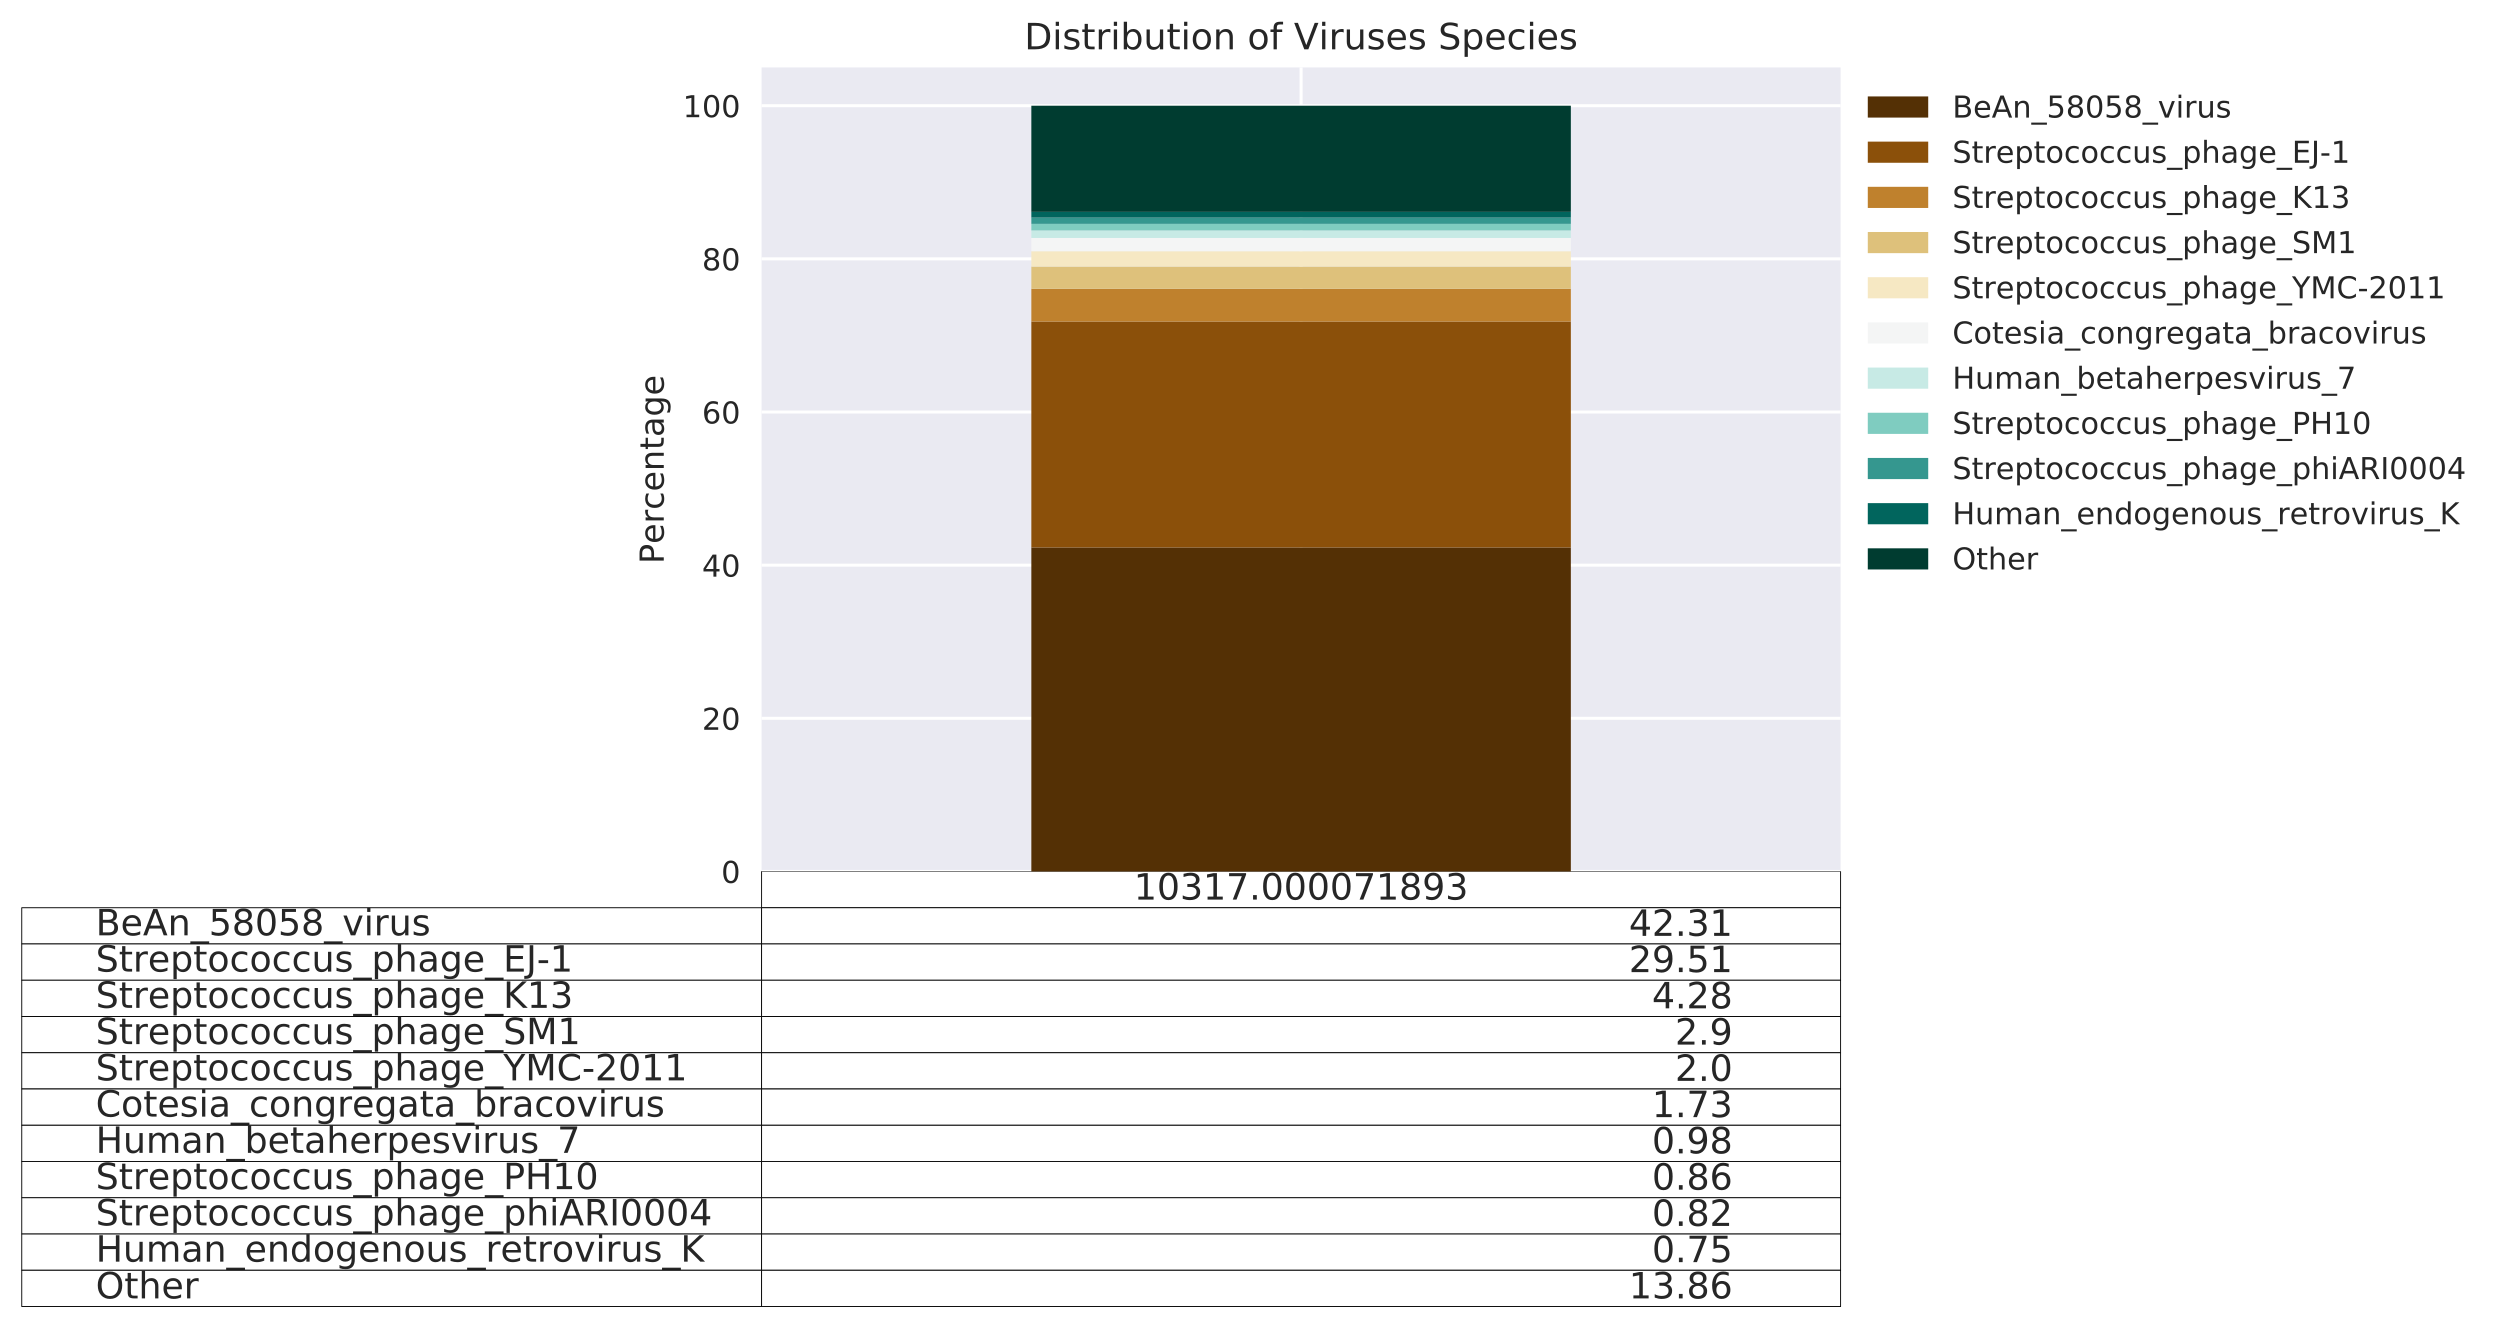 <?xml version="1.0" encoding="utf-8" standalone="no"?>
<!DOCTYPE svg PUBLIC "-//W3C//DTD SVG 1.1//EN"
  "http://www.w3.org/Graphics/SVG/1.1/DTD/svg11.dtd">
<!-- Created with matplotlib (http://matplotlib.org/) -->
<svg height="439.63pt" version="1.1" viewBox="0 0 827.434 439.63" width="827.434pt" xmlns="http://www.w3.org/2000/svg" xmlns:xlink="http://www.w3.org/1999/xlink">
 <defs>
  <style type="text/css">
*{stroke-linecap:butt;stroke-linejoin:round;}
  </style>
 </defs>
 <g id="figure_1">
  <g id="patch_1">
   <path d="M 0 439.63 
L 827.434 439.63 
L 827.434 0 
L 0 0 
z
" style="fill:#ffffff;"/>
  </g>
  <g id="axes_1">
   <g id="patch_2">
    <path d="M 252.067 288.43 
L 609.188 288.43 
L 609.188 22.318 
L 252.067 22.318 
z
" style="fill:#eaeaf2;"/>
   </g>
   <g id="table_1">
    <g id="patch_3">
     <path d="M 252.067 300.43 
L 609.188 300.43 
L 609.188 288.43 
L 252.067 288.43 
z
" style="fill:#ffffff;stroke:#000000;stroke-linejoin:miter;stroke-width:0.3;"/>
    </g>
    <g id="text_1">
     <!-- 10317.000071893 -->
     <defs>
      <path d="M 12.406 8.297 
L 28.516 8.297 
L 28.516 63.922 
L 10.984 60.406 
L 10.984 69.391 
L 28.422 72.906 
L 38.281 72.906 
L 38.281 8.297 
L 54.391 8.297 
L 54.391 0 
L 12.406 0 
z
" id="DejaVuSans-31"/>
      <path d="M 31.781 66.406 
Q 24.172 66.406 20.328 58.906 
Q 16.5 51.422 16.5 36.375 
Q 16.5 21.391 20.328 13.891 
Q 24.172 6.391 31.781 6.391 
Q 39.453 6.391 43.281 13.891 
Q 47.125 21.391 47.125 36.375 
Q 47.125 51.422 43.281 58.906 
Q 39.453 66.406 31.781 66.406 
z
M 31.781 74.219 
Q 44.047 74.219 50.516 64.516 
Q 56.984 54.828 56.984 36.375 
Q 56.984 17.969 50.516 8.266 
Q 44.047 -1.422 31.781 -1.422 
Q 19.531 -1.422 13.062 8.266 
Q 6.594 17.969 6.594 36.375 
Q 6.594 54.828 13.062 64.516 
Q 19.531 74.219 31.781 74.219 
z
" id="DejaVuSans-30"/>
      <path d="M 40.578 39.312 
Q 47.656 37.797 51.625 33 
Q 55.609 28.219 55.609 21.188 
Q 55.609 10.406 48.188 4.484 
Q 40.766 -1.422 27.094 -1.422 
Q 22.516 -1.422 17.656 -0.516 
Q 12.797 0.391 7.625 2.203 
L 7.625 11.719 
Q 11.719 9.328 16.594 8.109 
Q 21.484 6.891 26.812 6.891 
Q 36.078 6.891 40.938 10.547 
Q 45.797 14.203 45.797 21.188 
Q 45.797 27.641 41.281 31.266 
Q 36.766 34.906 28.719 34.906 
L 20.219 34.906 
L 20.219 43.016 
L 29.109 43.016 
Q 36.375 43.016 40.234 45.922 
Q 44.094 48.828 44.094 54.297 
Q 44.094 59.906 40.109 62.906 
Q 36.141 65.922 28.719 65.922 
Q 24.656 65.922 20.016 65.031 
Q 15.375 64.156 9.812 62.312 
L 9.812 71.094 
Q 15.438 72.656 20.344 73.438 
Q 25.25 74.219 29.594 74.219 
Q 40.828 74.219 47.359 69.109 
Q 53.906 64.016 53.906 55.328 
Q 53.906 49.266 50.438 45.094 
Q 46.969 40.922 40.578 39.312 
z
" id="DejaVuSans-33"/>
      <path d="M 8.203 72.906 
L 55.078 72.906 
L 55.078 68.703 
L 28.609 0 
L 18.312 0 
L 43.219 64.594 
L 8.203 64.594 
z
" id="DejaVuSans-37"/>
      <path d="M 10.688 12.406 
L 21 12.406 
L 21 0 
L 10.688 0 
z
" id="DejaVuSans-2e"/>
      <path d="M 31.781 34.625 
Q 24.75 34.625 20.719 30.859 
Q 16.703 27.094 16.703 20.516 
Q 16.703 13.922 20.719 10.156 
Q 24.75 6.391 31.781 6.391 
Q 38.812 6.391 42.859 10.172 
Q 46.922 13.969 46.922 20.516 
Q 46.922 27.094 42.891 30.859 
Q 38.875 34.625 31.781 34.625 
z
M 21.922 38.812 
Q 15.578 40.375 12.031 44.719 
Q 8.5 49.078 8.5 55.328 
Q 8.5 64.062 14.719 69.141 
Q 20.953 74.219 31.781 74.219 
Q 42.672 74.219 48.875 69.141 
Q 55.078 64.062 55.078 55.328 
Q 55.078 49.078 51.531 44.719 
Q 48 40.375 41.703 38.812 
Q 48.828 37.156 52.797 32.312 
Q 56.781 27.484 56.781 20.516 
Q 56.781 9.906 50.312 4.234 
Q 43.844 -1.422 31.781 -1.422 
Q 19.734 -1.422 13.25 4.234 
Q 6.781 9.906 6.781 20.516 
Q 6.781 27.484 10.781 32.312 
Q 14.797 37.156 21.922 38.812 
z
M 18.312 54.391 
Q 18.312 48.734 21.844 45.562 
Q 25.391 42.391 31.781 42.391 
Q 38.141 42.391 41.719 45.562 
Q 45.312 48.734 45.312 54.391 
Q 45.312 60.062 41.719 63.234 
Q 38.141 66.406 31.781 66.406 
Q 25.391 66.406 21.844 63.234 
Q 18.312 60.062 18.312 54.391 
z
" id="DejaVuSans-38"/>
      <path d="M 10.984 1.516 
L 10.984 10.5 
Q 14.703 8.734 18.5 7.812 
Q 22.312 6.891 25.984 6.891 
Q 35.75 6.891 40.891 13.453 
Q 46.047 20.016 46.781 33.406 
Q 43.953 29.203 39.594 26.953 
Q 35.25 24.703 29.984 24.703 
Q 19.047 24.703 12.672 31.312 
Q 6.297 37.938 6.297 49.422 
Q 6.297 60.641 12.938 67.422 
Q 19.578 74.219 30.609 74.219 
Q 43.266 74.219 49.922 64.516 
Q 56.594 54.828 56.594 36.375 
Q 56.594 19.141 48.406 8.859 
Q 40.234 -1.422 26.422 -1.422 
Q 22.703 -1.422 18.891 -0.688 
Q 15.094 0.047 10.984 1.516 
z
M 30.609 32.422 
Q 37.25 32.422 41.125 36.953 
Q 45.016 41.5 45.016 49.422 
Q 45.016 57.281 41.125 61.844 
Q 37.25 66.406 30.609 66.406 
Q 23.969 66.406 20.094 61.844 
Q 16.219 57.281 16.219 49.422 
Q 16.219 41.5 20.094 36.953 
Q 23.969 32.422 30.609 32.422 
z
" id="DejaVuSans-39"/>
     </defs>
     <g style="fill:#262626;" transform="translate(375.276 297.741)scale(0.12 -0.12)">
      <use xlink:href="#DejaVuSans-31"/>
      <use x="63.623" xlink:href="#DejaVuSans-30"/>
      <use x="127.246" xlink:href="#DejaVuSans-33"/>
      <use x="190.869" xlink:href="#DejaVuSans-31"/>
      <use x="254.492" xlink:href="#DejaVuSans-37"/>
      <use x="318.115" xlink:href="#DejaVuSans-2e"/>
      <use x="349.902" xlink:href="#DejaVuSans-30"/>
      <use x="413.525" xlink:href="#DejaVuSans-30"/>
      <use x="477.148" xlink:href="#DejaVuSans-30"/>
      <use x="540.771" xlink:href="#DejaVuSans-30"/>
      <use x="604.395" xlink:href="#DejaVuSans-37"/>
      <use x="668.018" xlink:href="#DejaVuSans-31"/>
      <use x="731.641" xlink:href="#DejaVuSans-38"/>
      <use x="795.264" xlink:href="#DejaVuSans-39"/>
      <use x="858.887" xlink:href="#DejaVuSans-33"/>
     </g>
    </g>
    <g id="patch_4">
     <path d="M 7.2 312.43 
L 252.067 312.43 
L 252.067 300.43 
L 7.2 300.43 
z
" style="fill:#ffffff;stroke:#000000;stroke-linejoin:miter;stroke-width:0.3;"/>
    </g>
    <g id="text_2">
     <!-- BeAn_58058_virus -->
     <defs>
      <path d="M 19.672 34.812 
L 19.672 8.109 
L 35.5 8.109 
Q 43.453 8.109 47.281 11.406 
Q 51.125 14.703 51.125 21.484 
Q 51.125 28.328 47.281 31.562 
Q 43.453 34.812 35.5 34.812 
z
M 19.672 64.797 
L 19.672 42.828 
L 34.281 42.828 
Q 41.5 42.828 45.031 45.531 
Q 48.578 48.25 48.578 53.812 
Q 48.578 59.328 45.031 62.062 
Q 41.5 64.797 34.281 64.797 
z
M 9.812 72.906 
L 35.016 72.906 
Q 46.297 72.906 52.391 68.219 
Q 58.5 63.531 58.5 54.891 
Q 58.5 48.188 55.375 44.234 
Q 52.25 40.281 46.188 39.312 
Q 53.469 37.75 57.5 32.781 
Q 61.531 27.828 61.531 20.406 
Q 61.531 10.641 54.891 5.312 
Q 48.25 0 35.984 0 
L 9.812 0 
z
" id="DejaVuSans-42"/>
      <path d="M 56.203 29.594 
L 56.203 25.203 
L 14.891 25.203 
Q 15.484 15.922 20.484 11.062 
Q 25.484 6.203 34.422 6.203 
Q 39.594 6.203 44.453 7.469 
Q 49.312 8.734 54.109 11.281 
L 54.109 2.781 
Q 49.266 0.734 44.188 -0.344 
Q 39.109 -1.422 33.891 -1.422 
Q 20.797 -1.422 13.156 6.188 
Q 5.516 13.812 5.516 26.812 
Q 5.516 40.234 12.766 48.109 
Q 20.016 56 32.328 56 
Q 43.359 56 49.781 48.891 
Q 56.203 41.797 56.203 29.594 
z
M 47.219 32.234 
Q 47.125 39.594 43.094 43.984 
Q 39.062 48.391 32.422 48.391 
Q 24.906 48.391 20.391 44.141 
Q 15.875 39.891 15.188 32.172 
z
" id="DejaVuSans-65"/>
      <path d="M 34.188 63.188 
L 20.797 26.906 
L 47.609 26.906 
z
M 28.609 72.906 
L 39.797 72.906 
L 67.578 0 
L 57.328 0 
L 50.688 18.703 
L 17.828 18.703 
L 11.188 0 
L 0.781 0 
z
" id="DejaVuSans-41"/>
      <path d="M 54.891 33.016 
L 54.891 0 
L 45.906 0 
L 45.906 32.719 
Q 45.906 40.484 42.875 44.328 
Q 39.844 48.188 33.797 48.188 
Q 26.516 48.188 22.312 43.547 
Q 18.109 38.922 18.109 30.906 
L 18.109 0 
L 9.078 0 
L 9.078 54.688 
L 18.109 54.688 
L 18.109 46.188 
Q 21.344 51.125 25.703 53.562 
Q 30.078 56 35.797 56 
Q 45.219 56 50.047 50.172 
Q 54.891 44.344 54.891 33.016 
z
" id="DejaVuSans-6e"/>
      <path d="M 50.984 -16.609 
L 50.984 -23.578 
L -0.984 -23.578 
L -0.984 -16.609 
z
" id="DejaVuSans-5f"/>
      <path d="M 10.797 72.906 
L 49.516 72.906 
L 49.516 64.594 
L 19.828 64.594 
L 19.828 46.734 
Q 21.969 47.469 24.109 47.828 
Q 26.266 48.188 28.422 48.188 
Q 40.625 48.188 47.75 41.5 
Q 54.891 34.812 54.891 23.391 
Q 54.891 11.625 47.562 5.094 
Q 40.234 -1.422 26.906 -1.422 
Q 22.312 -1.422 17.547 -0.641 
Q 12.797 0.141 7.719 1.703 
L 7.719 11.625 
Q 12.109 9.234 16.797 8.062 
Q 21.484 6.891 26.703 6.891 
Q 35.156 6.891 40.078 11.328 
Q 45.016 15.766 45.016 23.391 
Q 45.016 31 40.078 35.438 
Q 35.156 39.891 26.703 39.891 
Q 22.75 39.891 18.812 39.016 
Q 14.891 38.141 10.797 36.281 
z
" id="DejaVuSans-35"/>
      <path d="M 2.984 54.688 
L 12.5 54.688 
L 29.594 8.797 
L 46.688 54.688 
L 56.203 54.688 
L 35.688 0 
L 23.484 0 
z
" id="DejaVuSans-76"/>
      <path d="M 9.422 54.688 
L 18.406 54.688 
L 18.406 0 
L 9.422 0 
z
M 9.422 75.984 
L 18.406 75.984 
L 18.406 64.594 
L 9.422 64.594 
z
" id="DejaVuSans-69"/>
      <path d="M 41.109 46.297 
Q 39.594 47.172 37.812 47.578 
Q 36.031 48 33.891 48 
Q 26.266 48 22.188 43.047 
Q 18.109 38.094 18.109 28.812 
L 18.109 0 
L 9.078 0 
L 9.078 54.688 
L 18.109 54.688 
L 18.109 46.188 
Q 20.953 51.172 25.484 53.578 
Q 30.031 56 36.531 56 
Q 37.453 56 38.578 55.875 
Q 39.703 55.766 41.062 55.516 
z
" id="DejaVuSans-72"/>
      <path d="M 8.5 21.578 
L 8.5 54.688 
L 17.484 54.688 
L 17.484 21.922 
Q 17.484 14.156 20.5 10.266 
Q 23.531 6.391 29.594 6.391 
Q 36.859 6.391 41.078 11.031 
Q 45.312 15.672 45.312 23.688 
L 45.312 54.688 
L 54.297 54.688 
L 54.297 0 
L 45.312 0 
L 45.312 8.406 
Q 42.047 3.422 37.719 1 
Q 33.406 -1.422 27.688 -1.422 
Q 18.266 -1.422 13.375 4.438 
Q 8.5 10.297 8.5 21.578 
z
M 31.109 56 
z
" id="DejaVuSans-75"/>
      <path d="M 44.281 53.078 
L 44.281 44.578 
Q 40.484 46.531 36.375 47.5 
Q 32.281 48.484 27.875 48.484 
Q 21.188 48.484 17.844 46.438 
Q 14.5 44.391 14.5 40.281 
Q 14.5 37.156 16.891 35.375 
Q 19.281 33.594 26.516 31.984 
L 29.594 31.297 
Q 39.156 29.25 43.188 25.516 
Q 47.219 21.781 47.219 15.094 
Q 47.219 7.469 41.188 3.016 
Q 35.156 -1.422 24.609 -1.422 
Q 20.219 -1.422 15.453 -0.562 
Q 10.688 0.297 5.422 2 
L 5.422 11.281 
Q 10.406 8.688 15.234 7.391 
Q 20.062 6.109 24.812 6.109 
Q 31.156 6.109 34.562 8.281 
Q 37.984 10.453 37.984 14.406 
Q 37.984 18.062 35.516 20.016 
Q 33.062 21.969 24.703 23.781 
L 21.578 24.516 
Q 13.234 26.266 9.516 29.906 
Q 5.812 33.547 5.812 39.891 
Q 5.812 47.609 11.281 51.797 
Q 16.75 56 26.812 56 
Q 31.781 56 36.172 55.266 
Q 40.578 54.547 44.281 53.078 
z
" id="DejaVuSans-73"/>
     </defs>
     <g style="fill:#262626;" transform="translate(31.687 309.575)scale(0.12 -0.12)">
      <use xlink:href="#DejaVuSans-42"/>
      <use x="68.604" xlink:href="#DejaVuSans-65"/>
      <use x="130.127" xlink:href="#DejaVuSans-41"/>
      <use x="198.535" xlink:href="#DejaVuSans-6e"/>
      <use x="261.914" xlink:href="#DejaVuSans-5f"/>
      <use x="311.914" xlink:href="#DejaVuSans-35"/>
      <use x="375.537" xlink:href="#DejaVuSans-38"/>
      <use x="439.16" xlink:href="#DejaVuSans-30"/>
      <use x="502.783" xlink:href="#DejaVuSans-35"/>
      <use x="566.406" xlink:href="#DejaVuSans-38"/>
      <use x="630.029" xlink:href="#DejaVuSans-5f"/>
      <use x="680.029" xlink:href="#DejaVuSans-76"/>
      <use x="739.209" xlink:href="#DejaVuSans-69"/>
      <use x="766.992" xlink:href="#DejaVuSans-72"/>
      <use x="808.105" xlink:href="#DejaVuSans-75"/>
      <use x="871.484" xlink:href="#DejaVuSans-73"/>
     </g>
    </g>
    <g id="patch_5">
     <path d="M 252.067 312.43 
L 609.188 312.43 
L 609.188 300.43 
L 252.067 300.43 
z
" style="fill:#ffffff;stroke:#000000;stroke-linejoin:miter;stroke-width:0.3;"/>
    </g>
    <g id="text_3">
     <!-- 42.31 -->
     <defs>
      <path d="M 37.797 64.312 
L 12.891 25.391 
L 37.797 25.391 
z
M 35.203 72.906 
L 47.609 72.906 
L 47.609 25.391 
L 58.016 25.391 
L 58.016 17.188 
L 47.609 17.188 
L 47.609 0 
L 37.797 0 
L 37.797 17.188 
L 4.891 17.188 
L 4.891 26.703 
z
" id="DejaVuSans-34"/>
      <path d="M 19.188 8.297 
L 53.609 8.297 
L 53.609 0 
L 7.328 0 
L 7.328 8.297 
Q 12.938 14.109 22.625 23.891 
Q 32.328 33.688 34.812 36.531 
Q 39.547 41.844 41.422 45.531 
Q 43.312 49.219 43.312 52.781 
Q 43.312 58.594 39.234 62.25 
Q 35.156 65.922 28.609 65.922 
Q 23.969 65.922 18.812 64.312 
Q 13.672 62.703 7.812 59.422 
L 7.812 69.391 
Q 13.766 71.781 18.938 73 
Q 24.125 74.219 28.422 74.219 
Q 39.75 74.219 46.484 68.547 
Q 53.219 62.891 53.219 53.422 
Q 53.219 48.922 51.531 44.891 
Q 49.859 40.875 45.406 35.406 
Q 44.188 33.984 37.641 27.219 
Q 31.109 20.453 19.188 8.297 
z
" id="DejaVuSans-32"/>
     </defs>
     <g style="fill:#262626;" transform="translate(539.122 309.741)scale(0.12 -0.12)">
      <use xlink:href="#DejaVuSans-34"/>
      <use x="63.623" xlink:href="#DejaVuSans-32"/>
      <use x="127.246" xlink:href="#DejaVuSans-2e"/>
      <use x="159.033" xlink:href="#DejaVuSans-33"/>
      <use x="222.656" xlink:href="#DejaVuSans-31"/>
     </g>
    </g>
    <g id="patch_6">
     <path d="M 7.2 324.43 
L 252.067 324.43 
L 252.067 312.43 
L 7.2 312.43 
z
" style="fill:#ffffff;stroke:#000000;stroke-linejoin:miter;stroke-width:0.3;"/>
    </g>
    <g id="text_4">
     <!-- Streptococcus_phage_EJ-1 -->
     <defs>
      <path d="M 53.516 70.516 
L 53.516 60.891 
Q 47.906 63.578 42.922 64.891 
Q 37.938 66.219 33.297 66.219 
Q 25.25 66.219 20.875 63.094 
Q 16.5 59.969 16.5 54.203 
Q 16.5 49.359 19.406 46.891 
Q 22.312 44.438 30.422 42.922 
L 36.375 41.703 
Q 47.406 39.594 52.656 34.297 
Q 57.906 29 57.906 20.125 
Q 57.906 9.516 50.797 4.047 
Q 43.703 -1.422 29.984 -1.422 
Q 24.812 -1.422 18.969 -0.25 
Q 13.141 0.922 6.891 3.219 
L 6.891 13.375 
Q 12.891 10.016 18.656 8.297 
Q 24.422 6.594 29.984 6.594 
Q 38.422 6.594 43.016 9.906 
Q 47.609 13.234 47.609 19.391 
Q 47.609 24.75 44.312 27.781 
Q 41.016 30.812 33.5 32.328 
L 27.484 33.5 
Q 16.453 35.688 11.516 40.375 
Q 6.594 45.062 6.594 53.422 
Q 6.594 63.094 13.406 68.656 
Q 20.219 74.219 32.172 74.219 
Q 37.312 74.219 42.625 73.281 
Q 47.953 72.359 53.516 70.516 
z
" id="DejaVuSans-53"/>
      <path d="M 18.312 70.219 
L 18.312 54.688 
L 36.812 54.688 
L 36.812 47.703 
L 18.312 47.703 
L 18.312 18.016 
Q 18.312 11.328 20.141 9.422 
Q 21.969 7.516 27.594 7.516 
L 36.812 7.516 
L 36.812 0 
L 27.594 0 
Q 17.188 0 13.234 3.875 
Q 9.281 7.766 9.281 18.016 
L 9.281 47.703 
L 2.688 47.703 
L 2.688 54.688 
L 9.281 54.688 
L 9.281 70.219 
z
" id="DejaVuSans-74"/>
      <path d="M 18.109 8.203 
L 18.109 -20.797 
L 9.078 -20.797 
L 9.078 54.688 
L 18.109 54.688 
L 18.109 46.391 
Q 20.953 51.266 25.266 53.625 
Q 29.594 56 35.594 56 
Q 45.562 56 51.781 48.094 
Q 58.016 40.188 58.016 27.297 
Q 58.016 14.406 51.781 6.484 
Q 45.562 -1.422 35.594 -1.422 
Q 29.594 -1.422 25.266 0.953 
Q 20.953 3.328 18.109 8.203 
z
M 48.688 27.297 
Q 48.688 37.203 44.609 42.844 
Q 40.531 48.484 33.406 48.484 
Q 26.266 48.484 22.188 42.844 
Q 18.109 37.203 18.109 27.297 
Q 18.109 17.391 22.188 11.75 
Q 26.266 6.109 33.406 6.109 
Q 40.531 6.109 44.609 11.75 
Q 48.688 17.391 48.688 27.297 
z
" id="DejaVuSans-70"/>
      <path d="M 30.609 48.391 
Q 23.391 48.391 19.188 42.75 
Q 14.984 37.109 14.984 27.297 
Q 14.984 17.484 19.156 11.844 
Q 23.344 6.203 30.609 6.203 
Q 37.797 6.203 41.984 11.859 
Q 46.188 17.531 46.188 27.297 
Q 46.188 37.016 41.984 42.703 
Q 37.797 48.391 30.609 48.391 
z
M 30.609 56 
Q 42.328 56 49.016 48.375 
Q 55.719 40.766 55.719 27.297 
Q 55.719 13.875 49.016 6.219 
Q 42.328 -1.422 30.609 -1.422 
Q 18.844 -1.422 12.172 6.219 
Q 5.516 13.875 5.516 27.297 
Q 5.516 40.766 12.172 48.375 
Q 18.844 56 30.609 56 
z
" id="DejaVuSans-6f"/>
      <path d="M 48.781 52.594 
L 48.781 44.188 
Q 44.969 46.297 41.141 47.344 
Q 37.312 48.391 33.406 48.391 
Q 24.656 48.391 19.812 42.844 
Q 14.984 37.312 14.984 27.297 
Q 14.984 17.281 19.812 11.734 
Q 24.656 6.203 33.406 6.203 
Q 37.312 6.203 41.141 7.25 
Q 44.969 8.297 48.781 10.406 
L 48.781 2.094 
Q 45.016 0.344 40.984 -0.531 
Q 36.969 -1.422 32.422 -1.422 
Q 20.062 -1.422 12.781 6.344 
Q 5.516 14.109 5.516 27.297 
Q 5.516 40.672 12.859 48.328 
Q 20.219 56 33.016 56 
Q 37.156 56 41.109 55.141 
Q 45.062 54.297 48.781 52.594 
z
" id="DejaVuSans-63"/>
      <path d="M 54.891 33.016 
L 54.891 0 
L 45.906 0 
L 45.906 32.719 
Q 45.906 40.484 42.875 44.328 
Q 39.844 48.188 33.797 48.188 
Q 26.516 48.188 22.312 43.547 
Q 18.109 38.922 18.109 30.906 
L 18.109 0 
L 9.078 0 
L 9.078 75.984 
L 18.109 75.984 
L 18.109 46.188 
Q 21.344 51.125 25.703 53.562 
Q 30.078 56 35.797 56 
Q 45.219 56 50.047 50.172 
Q 54.891 44.344 54.891 33.016 
z
" id="DejaVuSans-68"/>
      <path d="M 34.281 27.484 
Q 23.391 27.484 19.188 25 
Q 14.984 22.516 14.984 16.5 
Q 14.984 11.719 18.141 8.906 
Q 21.297 6.109 26.703 6.109 
Q 34.188 6.109 38.703 11.406 
Q 43.219 16.703 43.219 25.484 
L 43.219 27.484 
z
M 52.203 31.203 
L 52.203 0 
L 43.219 0 
L 43.219 8.297 
Q 40.141 3.328 35.547 0.953 
Q 30.953 -1.422 24.312 -1.422 
Q 15.922 -1.422 10.953 3.297 
Q 6 8.016 6 15.922 
Q 6 25.141 12.172 29.828 
Q 18.359 34.516 30.609 34.516 
L 43.219 34.516 
L 43.219 35.406 
Q 43.219 41.609 39.141 45 
Q 35.062 48.391 27.688 48.391 
Q 23 48.391 18.547 47.266 
Q 14.109 46.141 10.016 43.891 
L 10.016 52.203 
Q 14.938 54.109 19.578 55.047 
Q 24.219 56 28.609 56 
Q 40.484 56 46.344 49.844 
Q 52.203 43.703 52.203 31.203 
z
" id="DejaVuSans-61"/>
      <path d="M 45.406 27.984 
Q 45.406 37.75 41.375 43.109 
Q 37.359 48.484 30.078 48.484 
Q 22.859 48.484 18.828 43.109 
Q 14.797 37.75 14.797 27.984 
Q 14.797 18.266 18.828 12.891 
Q 22.859 7.516 30.078 7.516 
Q 37.359 7.516 41.375 12.891 
Q 45.406 18.266 45.406 27.984 
z
M 54.391 6.781 
Q 54.391 -7.172 48.188 -13.984 
Q 42 -20.797 29.203 -20.797 
Q 24.469 -20.797 20.266 -20.094 
Q 16.062 -19.391 12.109 -17.922 
L 12.109 -9.188 
Q 16.062 -11.328 19.922 -12.344 
Q 23.781 -13.375 27.781 -13.375 
Q 36.625 -13.375 41.016 -8.766 
Q 45.406 -4.156 45.406 5.172 
L 45.406 9.625 
Q 42.625 4.781 38.281 2.391 
Q 33.938 0 27.875 0 
Q 17.828 0 11.672 7.656 
Q 5.516 15.328 5.516 27.984 
Q 5.516 40.672 11.672 48.328 
Q 17.828 56 27.875 56 
Q 33.938 56 38.281 53.609 
Q 42.625 51.219 45.406 46.391 
L 45.406 54.688 
L 54.391 54.688 
z
" id="DejaVuSans-67"/>
      <path d="M 9.812 72.906 
L 55.906 72.906 
L 55.906 64.594 
L 19.672 64.594 
L 19.672 43.016 
L 54.391 43.016 
L 54.391 34.719 
L 19.672 34.719 
L 19.672 8.297 
L 56.781 8.297 
L 56.781 0 
L 9.812 0 
z
" id="DejaVuSans-45"/>
      <path d="M 9.812 72.906 
L 19.672 72.906 
L 19.672 5.078 
Q 19.672 -8.109 14.672 -14.062 
Q 9.672 -20.016 -1.422 -20.016 
L -5.172 -20.016 
L -5.172 -11.719 
L -2.094 -11.719 
Q 4.438 -11.719 7.125 -8.047 
Q 9.812 -4.391 9.812 5.078 
z
" id="DejaVuSans-4a"/>
      <path d="M 4.891 31.391 
L 31.203 31.391 
L 31.203 23.391 
L 4.891 23.391 
z
" id="DejaVuSans-2d"/>
     </defs>
     <g style="fill:#262626;" transform="translate(31.687 321.575)scale(0.12 -0.12)">
      <use xlink:href="#DejaVuSans-53"/>
      <use x="63.477" xlink:href="#DejaVuSans-74"/>
      <use x="102.686" xlink:href="#DejaVuSans-72"/>
      <use x="143.768" xlink:href="#DejaVuSans-65"/>
      <use x="205.291" xlink:href="#DejaVuSans-70"/>
      <use x="268.768" xlink:href="#DejaVuSans-74"/>
      <use x="307.977" xlink:href="#DejaVuSans-6f"/>
      <use x="369.158" xlink:href="#DejaVuSans-63"/>
      <use x="424.139" xlink:href="#DejaVuSans-6f"/>
      <use x="485.32" xlink:href="#DejaVuSans-63"/>
      <use x="540.301" xlink:href="#DejaVuSans-63"/>
      <use x="595.281" xlink:href="#DejaVuSans-75"/>
      <use x="658.66" xlink:href="#DejaVuSans-73"/>
      <use x="710.76" xlink:href="#DejaVuSans-5f"/>
      <use x="760.76" xlink:href="#DejaVuSans-70"/>
      <use x="824.236" xlink:href="#DejaVuSans-68"/>
      <use x="887.615" xlink:href="#DejaVuSans-61"/>
      <use x="948.895" xlink:href="#DejaVuSans-67"/>
      <use x="1012.371" xlink:href="#DejaVuSans-65"/>
      <use x="1073.895" xlink:href="#DejaVuSans-5f"/>
      <use x="1123.895" xlink:href="#DejaVuSans-45"/>
      <use x="1187.078" xlink:href="#DejaVuSans-4a"/>
      <use x="1216.523" xlink:href="#DejaVuSans-2d"/>
      <use x="1252.607" xlink:href="#DejaVuSans-31"/>
     </g>
    </g>
    <g id="patch_7">
     <path d="M 252.067 324.43 
L 609.188 324.43 
L 609.188 312.43 
L 252.067 312.43 
z
" style="fill:#ffffff;stroke:#000000;stroke-linejoin:miter;stroke-width:0.3;"/>
    </g>
    <g id="text_5">
     <!-- 29.51 -->
     <g style="fill:#262626;" transform="translate(539.122 321.741)scale(0.12 -0.12)">
      <use xlink:href="#DejaVuSans-32"/>
      <use x="63.623" xlink:href="#DejaVuSans-39"/>
      <use x="127.246" xlink:href="#DejaVuSans-2e"/>
      <use x="159.033" xlink:href="#DejaVuSans-35"/>
      <use x="222.656" xlink:href="#DejaVuSans-31"/>
     </g>
    </g>
    <g id="patch_8">
     <path d="M 7.2 336.43 
L 252.067 336.43 
L 252.067 324.43 
L 7.2 324.43 
z
" style="fill:#ffffff;stroke:#000000;stroke-linejoin:miter;stroke-width:0.3;"/>
    </g>
    <g id="text_6">
     <!-- Streptococcus_phage_K13 -->
     <defs>
      <path d="M 9.812 72.906 
L 19.672 72.906 
L 19.672 42.094 
L 52.391 72.906 
L 65.094 72.906 
L 28.906 38.922 
L 67.672 0 
L 54.688 0 
L 19.672 35.109 
L 19.672 0 
L 9.812 0 
z
" id="DejaVuSans-4b"/>
     </defs>
     <g style="fill:#262626;" transform="translate(31.687 333.575)scale(0.12 -0.12)">
      <use xlink:href="#DejaVuSans-53"/>
      <use x="63.477" xlink:href="#DejaVuSans-74"/>
      <use x="102.686" xlink:href="#DejaVuSans-72"/>
      <use x="143.768" xlink:href="#DejaVuSans-65"/>
      <use x="205.291" xlink:href="#DejaVuSans-70"/>
      <use x="268.768" xlink:href="#DejaVuSans-74"/>
      <use x="307.977" xlink:href="#DejaVuSans-6f"/>
      <use x="369.158" xlink:href="#DejaVuSans-63"/>
      <use x="424.139" xlink:href="#DejaVuSans-6f"/>
      <use x="485.32" xlink:href="#DejaVuSans-63"/>
      <use x="540.301" xlink:href="#DejaVuSans-63"/>
      <use x="595.281" xlink:href="#DejaVuSans-75"/>
      <use x="658.66" xlink:href="#DejaVuSans-73"/>
      <use x="710.76" xlink:href="#DejaVuSans-5f"/>
      <use x="760.76" xlink:href="#DejaVuSans-70"/>
      <use x="824.236" xlink:href="#DejaVuSans-68"/>
      <use x="887.615" xlink:href="#DejaVuSans-61"/>
      <use x="948.895" xlink:href="#DejaVuSans-67"/>
      <use x="1012.371" xlink:href="#DejaVuSans-65"/>
      <use x="1073.895" xlink:href="#DejaVuSans-5f"/>
      <use x="1123.895" xlink:href="#DejaVuSans-4b"/>
      <use x="1189.471" xlink:href="#DejaVuSans-31"/>
      <use x="1253.094" xlink:href="#DejaVuSans-33"/>
     </g>
    </g>
    <g id="patch_9">
     <path d="M 252.067 336.43 
L 609.188 336.43 
L 609.188 324.43 
L 252.067 324.43 
z
" style="fill:#ffffff;stroke:#000000;stroke-linejoin:miter;stroke-width:0.3;"/>
    </g>
    <g id="text_7">
     <!-- 4.28 -->
     <g style="fill:#262626;" transform="translate(546.757 333.741)scale(0.12 -0.12)">
      <use xlink:href="#DejaVuSans-34"/>
      <use x="63.623" xlink:href="#DejaVuSans-2e"/>
      <use x="95.41" xlink:href="#DejaVuSans-32"/>
      <use x="159.033" xlink:href="#DejaVuSans-38"/>
     </g>
    </g>
    <g id="patch_10">
     <path d="M 7.2 348.43 
L 252.067 348.43 
L 252.067 336.43 
L 7.2 336.43 
z
" style="fill:#ffffff;stroke:#000000;stroke-linejoin:miter;stroke-width:0.3;"/>
    </g>
    <g id="text_8">
     <!-- Streptococcus_phage_SM1 -->
     <defs>
      <path d="M 9.812 72.906 
L 24.516 72.906 
L 43.109 23.297 
L 61.812 72.906 
L 76.516 72.906 
L 76.516 0 
L 66.891 0 
L 66.891 64.016 
L 48.094 14.016 
L 38.188 14.016 
L 19.391 64.016 
L 19.391 0 
L 9.812 0 
z
" id="DejaVuSans-4d"/>
     </defs>
     <g style="fill:#262626;" transform="translate(31.687 345.575)scale(0.12 -0.12)">
      <use xlink:href="#DejaVuSans-53"/>
      <use x="63.477" xlink:href="#DejaVuSans-74"/>
      <use x="102.686" xlink:href="#DejaVuSans-72"/>
      <use x="143.768" xlink:href="#DejaVuSans-65"/>
      <use x="205.291" xlink:href="#DejaVuSans-70"/>
      <use x="268.768" xlink:href="#DejaVuSans-74"/>
      <use x="307.977" xlink:href="#DejaVuSans-6f"/>
      <use x="369.158" xlink:href="#DejaVuSans-63"/>
      <use x="424.139" xlink:href="#DejaVuSans-6f"/>
      <use x="485.32" xlink:href="#DejaVuSans-63"/>
      <use x="540.301" xlink:href="#DejaVuSans-63"/>
      <use x="595.281" xlink:href="#DejaVuSans-75"/>
      <use x="658.66" xlink:href="#DejaVuSans-73"/>
      <use x="710.76" xlink:href="#DejaVuSans-5f"/>
      <use x="760.76" xlink:href="#DejaVuSans-70"/>
      <use x="824.236" xlink:href="#DejaVuSans-68"/>
      <use x="887.615" xlink:href="#DejaVuSans-61"/>
      <use x="948.895" xlink:href="#DejaVuSans-67"/>
      <use x="1012.371" xlink:href="#DejaVuSans-65"/>
      <use x="1073.895" xlink:href="#DejaVuSans-5f"/>
      <use x="1123.895" xlink:href="#DejaVuSans-53"/>
      <use x="1187.371" xlink:href="#DejaVuSans-4d"/>
      <use x="1273.65" xlink:href="#DejaVuSans-31"/>
     </g>
    </g>
    <g id="patch_11">
     <path d="M 252.067 348.43 
L 609.188 348.43 
L 609.188 336.43 
L 252.067 336.43 
z
" style="fill:#ffffff;stroke:#000000;stroke-linejoin:miter;stroke-width:0.3;"/>
    </g>
    <g id="text_9">
     <!-- 2.9 -->
     <g style="fill:#262626;" transform="translate(554.392 345.741)scale(0.12 -0.12)">
      <use xlink:href="#DejaVuSans-32"/>
      <use x="63.623" xlink:href="#DejaVuSans-2e"/>
      <use x="95.41" xlink:href="#DejaVuSans-39"/>
     </g>
    </g>
    <g id="patch_12">
     <path d="M 7.2 360.43 
L 252.067 360.43 
L 252.067 348.43 
L 7.2 348.43 
z
" style="fill:#ffffff;stroke:#000000;stroke-linejoin:miter;stroke-width:0.3;"/>
    </g>
    <g id="text_10">
     <!-- Streptococcus_phage_YMC-2011 -->
     <defs>
      <path d="M -0.203 72.906 
L 10.406 72.906 
L 30.609 42.922 
L 50.688 72.906 
L 61.281 72.906 
L 35.5 34.719 
L 35.5 0 
L 25.594 0 
L 25.594 34.719 
z
" id="DejaVuSans-59"/>
      <path d="M 64.406 67.281 
L 64.406 56.891 
Q 59.422 61.531 53.781 63.812 
Q 48.141 66.109 41.797 66.109 
Q 29.297 66.109 22.656 58.469 
Q 16.016 50.828 16.016 36.375 
Q 16.016 21.969 22.656 14.328 
Q 29.297 6.688 41.797 6.688 
Q 48.141 6.688 53.781 8.984 
Q 59.422 11.281 64.406 15.922 
L 64.406 5.609 
Q 59.234 2.094 53.438 0.328 
Q 47.656 -1.422 41.219 -1.422 
Q 24.656 -1.422 15.125 8.703 
Q 5.609 18.844 5.609 36.375 
Q 5.609 53.953 15.125 64.078 
Q 24.656 74.219 41.219 74.219 
Q 47.75 74.219 53.531 72.484 
Q 59.328 70.75 64.406 67.281 
z
" id="DejaVuSans-43"/>
     </defs>
     <g style="fill:#262626;" transform="translate(31.687 357.575)scale(0.12 -0.12)">
      <use xlink:href="#DejaVuSans-53"/>
      <use x="63.477" xlink:href="#DejaVuSans-74"/>
      <use x="102.686" xlink:href="#DejaVuSans-72"/>
      <use x="143.768" xlink:href="#DejaVuSans-65"/>
      <use x="205.291" xlink:href="#DejaVuSans-70"/>
      <use x="268.768" xlink:href="#DejaVuSans-74"/>
      <use x="307.977" xlink:href="#DejaVuSans-6f"/>
      <use x="369.158" xlink:href="#DejaVuSans-63"/>
      <use x="424.139" xlink:href="#DejaVuSans-6f"/>
      <use x="485.32" xlink:href="#DejaVuSans-63"/>
      <use x="540.301" xlink:href="#DejaVuSans-63"/>
      <use x="595.281" xlink:href="#DejaVuSans-75"/>
      <use x="658.66" xlink:href="#DejaVuSans-73"/>
      <use x="710.76" xlink:href="#DejaVuSans-5f"/>
      <use x="760.76" xlink:href="#DejaVuSans-70"/>
      <use x="824.236" xlink:href="#DejaVuSans-68"/>
      <use x="887.615" xlink:href="#DejaVuSans-61"/>
      <use x="948.895" xlink:href="#DejaVuSans-67"/>
      <use x="1012.371" xlink:href="#DejaVuSans-65"/>
      <use x="1073.895" xlink:href="#DejaVuSans-5f"/>
      <use x="1123.895" xlink:href="#DejaVuSans-59"/>
      <use x="1184.979" xlink:href="#DejaVuSans-4d"/>
      <use x="1271.258" xlink:href="#DejaVuSans-43"/>
      <use x="1341.082" xlink:href="#DejaVuSans-2d"/>
      <use x="1377.166" xlink:href="#DejaVuSans-32"/>
      <use x="1440.789" xlink:href="#DejaVuSans-30"/>
      <use x="1504.412" xlink:href="#DejaVuSans-31"/>
      <use x="1568.035" xlink:href="#DejaVuSans-31"/>
     </g>
    </g>
    <g id="patch_13">
     <path d="M 252.067 360.43 
L 609.188 360.43 
L 609.188 348.43 
L 252.067 348.43 
z
" style="fill:#ffffff;stroke:#000000;stroke-linejoin:miter;stroke-width:0.3;"/>
    </g>
    <g id="text_11">
     <!-- 2.0 -->
     <g style="fill:#262626;" transform="translate(554.392 357.741)scale(0.12 -0.12)">
      <use xlink:href="#DejaVuSans-32"/>
      <use x="63.623" xlink:href="#DejaVuSans-2e"/>
      <use x="95.41" xlink:href="#DejaVuSans-30"/>
     </g>
    </g>
    <g id="patch_14">
     <path d="M 7.2 372.43 
L 252.067 372.43 
L 252.067 360.43 
L 7.2 360.43 
z
" style="fill:#ffffff;stroke:#000000;stroke-linejoin:miter;stroke-width:0.3;"/>
    </g>
    <g id="text_12">
     <!-- Cotesia_congregata_bracovirus -->
     <defs>
      <path d="M 48.688 27.297 
Q 48.688 37.203 44.609 42.844 
Q 40.531 48.484 33.406 48.484 
Q 26.266 48.484 22.188 42.844 
Q 18.109 37.203 18.109 27.297 
Q 18.109 17.391 22.188 11.75 
Q 26.266 6.109 33.406 6.109 
Q 40.531 6.109 44.609 11.75 
Q 48.688 17.391 48.688 27.297 
z
M 18.109 46.391 
Q 20.953 51.266 25.266 53.625 
Q 29.594 56 35.594 56 
Q 45.562 56 51.781 48.094 
Q 58.016 40.188 58.016 27.297 
Q 58.016 14.406 51.781 6.484 
Q 45.562 -1.422 35.594 -1.422 
Q 29.594 -1.422 25.266 0.953 
Q 20.953 3.328 18.109 8.203 
L 18.109 0 
L 9.078 0 
L 9.078 75.984 
L 18.109 75.984 
z
" id="DejaVuSans-62"/>
     </defs>
     <g style="fill:#262626;" transform="translate(31.687 369.575)scale(0.12 -0.12)">
      <use xlink:href="#DejaVuSans-43"/>
      <use x="69.824" xlink:href="#DejaVuSans-6f"/>
      <use x="131.006" xlink:href="#DejaVuSans-74"/>
      <use x="170.215" xlink:href="#DejaVuSans-65"/>
      <use x="231.738" xlink:href="#DejaVuSans-73"/>
      <use x="283.838" xlink:href="#DejaVuSans-69"/>
      <use x="311.621" xlink:href="#DejaVuSans-61"/>
      <use x="372.9" xlink:href="#DejaVuSans-5f"/>
      <use x="422.9" xlink:href="#DejaVuSans-63"/>
      <use x="477.881" xlink:href="#DejaVuSans-6f"/>
      <use x="539.062" xlink:href="#DejaVuSans-6e"/>
      <use x="602.441" xlink:href="#DejaVuSans-67"/>
      <use x="665.918" xlink:href="#DejaVuSans-72"/>
      <use x="707" xlink:href="#DejaVuSans-65"/>
      <use x="768.523" xlink:href="#DejaVuSans-67"/>
      <use x="832" xlink:href="#DejaVuSans-61"/>
      <use x="893.279" xlink:href="#DejaVuSans-74"/>
      <use x="932.488" xlink:href="#DejaVuSans-61"/>
      <use x="993.768" xlink:href="#DejaVuSans-5f"/>
      <use x="1043.768" xlink:href="#DejaVuSans-62"/>
      <use x="1107.244" xlink:href="#DejaVuSans-72"/>
      <use x="1148.357" xlink:href="#DejaVuSans-61"/>
      <use x="1209.637" xlink:href="#DejaVuSans-63"/>
      <use x="1264.617" xlink:href="#DejaVuSans-6f"/>
      <use x="1325.799" xlink:href="#DejaVuSans-76"/>
      <use x="1384.979" xlink:href="#DejaVuSans-69"/>
      <use x="1412.762" xlink:href="#DejaVuSans-72"/>
      <use x="1453.875" xlink:href="#DejaVuSans-75"/>
      <use x="1517.254" xlink:href="#DejaVuSans-73"/>
     </g>
    </g>
    <g id="patch_15">
     <path d="M 252.067 372.43 
L 609.188 372.43 
L 609.188 360.43 
L 252.067 360.43 
z
" style="fill:#ffffff;stroke:#000000;stroke-linejoin:miter;stroke-width:0.3;"/>
    </g>
    <g id="text_13">
     <!-- 1.73 -->
     <g style="fill:#262626;" transform="translate(546.757 369.741)scale(0.12 -0.12)">
      <use xlink:href="#DejaVuSans-31"/>
      <use x="63.623" xlink:href="#DejaVuSans-2e"/>
      <use x="95.41" xlink:href="#DejaVuSans-37"/>
      <use x="159.033" xlink:href="#DejaVuSans-33"/>
     </g>
    </g>
    <g id="patch_16">
     <path d="M 7.2 384.43 
L 252.067 384.43 
L 252.067 372.43 
L 7.2 372.43 
z
" style="fill:#ffffff;stroke:#000000;stroke-linejoin:miter;stroke-width:0.3;"/>
    </g>
    <g id="text_14">
     <!-- Human_betaherpesvirus_7 -->
     <defs>
      <path d="M 9.812 72.906 
L 19.672 72.906 
L 19.672 43.016 
L 55.516 43.016 
L 55.516 72.906 
L 65.375 72.906 
L 65.375 0 
L 55.516 0 
L 55.516 34.719 
L 19.672 34.719 
L 19.672 0 
L 9.812 0 
z
" id="DejaVuSans-48"/>
      <path d="M 52 44.188 
Q 55.375 50.25 60.062 53.125 
Q 64.75 56 71.094 56 
Q 79.641 56 84.281 50.016 
Q 88.922 44.047 88.922 33.016 
L 88.922 0 
L 79.891 0 
L 79.891 32.719 
Q 79.891 40.578 77.094 44.375 
Q 74.312 48.188 68.609 48.188 
Q 61.625 48.188 57.562 43.547 
Q 53.516 38.922 53.516 30.906 
L 53.516 0 
L 44.484 0 
L 44.484 32.719 
Q 44.484 40.625 41.703 44.406 
Q 38.922 48.188 33.109 48.188 
Q 26.219 48.188 22.156 43.531 
Q 18.109 38.875 18.109 30.906 
L 18.109 0 
L 9.078 0 
L 9.078 54.688 
L 18.109 54.688 
L 18.109 46.188 
Q 21.188 51.219 25.484 53.609 
Q 29.781 56 35.688 56 
Q 41.656 56 45.828 52.969 
Q 50 49.953 52 44.188 
z
" id="DejaVuSans-6d"/>
     </defs>
     <g style="fill:#262626;" transform="translate(31.687 381.575)scale(0.12 -0.12)">
      <use xlink:href="#DejaVuSans-48"/>
      <use x="75.195" xlink:href="#DejaVuSans-75"/>
      <use x="138.574" xlink:href="#DejaVuSans-6d"/>
      <use x="235.986" xlink:href="#DejaVuSans-61"/>
      <use x="297.266" xlink:href="#DejaVuSans-6e"/>
      <use x="360.645" xlink:href="#DejaVuSans-5f"/>
      <use x="410.645" xlink:href="#DejaVuSans-62"/>
      <use x="474.121" xlink:href="#DejaVuSans-65"/>
      <use x="535.645" xlink:href="#DejaVuSans-74"/>
      <use x="574.854" xlink:href="#DejaVuSans-61"/>
      <use x="636.133" xlink:href="#DejaVuSans-68"/>
      <use x="699.512" xlink:href="#DejaVuSans-65"/>
      <use x="761.035" xlink:href="#DejaVuSans-72"/>
      <use x="802.148" xlink:href="#DejaVuSans-70"/>
      <use x="865.625" xlink:href="#DejaVuSans-65"/>
      <use x="927.148" xlink:href="#DejaVuSans-73"/>
      <use x="979.248" xlink:href="#DejaVuSans-76"/>
      <use x="1038.428" xlink:href="#DejaVuSans-69"/>
      <use x="1066.211" xlink:href="#DejaVuSans-72"/>
      <use x="1107.324" xlink:href="#DejaVuSans-75"/>
      <use x="1170.703" xlink:href="#DejaVuSans-73"/>
      <use x="1222.803" xlink:href="#DejaVuSans-5f"/>
      <use x="1272.803" xlink:href="#DejaVuSans-37"/>
     </g>
    </g>
    <g id="patch_17">
     <path d="M 252.067 384.43 
L 609.188 384.43 
L 609.188 372.43 
L 252.067 372.43 
z
" style="fill:#ffffff;stroke:#000000;stroke-linejoin:miter;stroke-width:0.3;"/>
    </g>
    <g id="text_15">
     <!-- 0.98 -->
     <g style="fill:#262626;" transform="translate(546.757 381.741)scale(0.12 -0.12)">
      <use xlink:href="#DejaVuSans-30"/>
      <use x="63.623" xlink:href="#DejaVuSans-2e"/>
      <use x="95.41" xlink:href="#DejaVuSans-39"/>
      <use x="159.033" xlink:href="#DejaVuSans-38"/>
     </g>
    </g>
    <g id="patch_18">
     <path d="M 7.2 396.43 
L 252.067 396.43 
L 252.067 384.43 
L 7.2 384.43 
z
" style="fill:#ffffff;stroke:#000000;stroke-linejoin:miter;stroke-width:0.3;"/>
    </g>
    <g id="text_16">
     <!-- Streptococcus_phage_PH10 -->
     <defs>
      <path d="M 19.672 64.797 
L 19.672 37.406 
L 32.078 37.406 
Q 38.969 37.406 42.719 40.969 
Q 46.484 44.531 46.484 51.125 
Q 46.484 57.672 42.719 61.234 
Q 38.969 64.797 32.078 64.797 
z
M 9.812 72.906 
L 32.078 72.906 
Q 44.344 72.906 50.609 67.359 
Q 56.891 61.812 56.891 51.125 
Q 56.891 40.328 50.609 34.812 
Q 44.344 29.297 32.078 29.297 
L 19.672 29.297 
L 19.672 0 
L 9.812 0 
z
" id="DejaVuSans-50"/>
     </defs>
     <g style="fill:#262626;" transform="translate(31.687 393.575)scale(0.12 -0.12)">
      <use xlink:href="#DejaVuSans-53"/>
      <use x="63.477" xlink:href="#DejaVuSans-74"/>
      <use x="102.686" xlink:href="#DejaVuSans-72"/>
      <use x="143.768" xlink:href="#DejaVuSans-65"/>
      <use x="205.291" xlink:href="#DejaVuSans-70"/>
      <use x="268.768" xlink:href="#DejaVuSans-74"/>
      <use x="307.977" xlink:href="#DejaVuSans-6f"/>
      <use x="369.158" xlink:href="#DejaVuSans-63"/>
      <use x="424.139" xlink:href="#DejaVuSans-6f"/>
      <use x="485.32" xlink:href="#DejaVuSans-63"/>
      <use x="540.301" xlink:href="#DejaVuSans-63"/>
      <use x="595.281" xlink:href="#DejaVuSans-75"/>
      <use x="658.66" xlink:href="#DejaVuSans-73"/>
      <use x="710.76" xlink:href="#DejaVuSans-5f"/>
      <use x="760.76" xlink:href="#DejaVuSans-70"/>
      <use x="824.236" xlink:href="#DejaVuSans-68"/>
      <use x="887.615" xlink:href="#DejaVuSans-61"/>
      <use x="948.895" xlink:href="#DejaVuSans-67"/>
      <use x="1012.371" xlink:href="#DejaVuSans-65"/>
      <use x="1073.895" xlink:href="#DejaVuSans-5f"/>
      <use x="1123.895" xlink:href="#DejaVuSans-50"/>
      <use x="1184.197" xlink:href="#DejaVuSans-48"/>
      <use x="1259.393" xlink:href="#DejaVuSans-31"/>
      <use x="1323.016" xlink:href="#DejaVuSans-30"/>
     </g>
    </g>
    <g id="patch_19">
     <path d="M 252.067 396.43 
L 609.188 396.43 
L 609.188 384.43 
L 252.067 384.43 
z
" style="fill:#ffffff;stroke:#000000;stroke-linejoin:miter;stroke-width:0.3;"/>
    </g>
    <g id="text_17">
     <!-- 0.86 -->
     <defs>
      <path d="M 33.016 40.375 
Q 26.375 40.375 22.484 35.828 
Q 18.609 31.297 18.609 23.391 
Q 18.609 15.531 22.484 10.953 
Q 26.375 6.391 33.016 6.391 
Q 39.656 6.391 43.531 10.953 
Q 47.406 15.531 47.406 23.391 
Q 47.406 31.297 43.531 35.828 
Q 39.656 40.375 33.016 40.375 
z
M 52.594 71.297 
L 52.594 62.312 
Q 48.875 64.062 45.094 64.984 
Q 41.312 65.922 37.594 65.922 
Q 27.828 65.922 22.672 59.328 
Q 17.531 52.734 16.797 39.406 
Q 19.672 43.656 24.016 45.922 
Q 28.375 48.188 33.594 48.188 
Q 44.578 48.188 50.953 41.516 
Q 57.328 34.859 57.328 23.391 
Q 57.328 12.156 50.688 5.359 
Q 44.047 -1.422 33.016 -1.422 
Q 20.359 -1.422 13.672 8.266 
Q 6.984 17.969 6.984 36.375 
Q 6.984 53.656 15.188 63.938 
Q 23.391 74.219 37.203 74.219 
Q 40.922 74.219 44.703 73.484 
Q 48.484 72.75 52.594 71.297 
z
" id="DejaVuSans-36"/>
     </defs>
     <g style="fill:#262626;" transform="translate(546.757 393.741)scale(0.12 -0.12)">
      <use xlink:href="#DejaVuSans-30"/>
      <use x="63.623" xlink:href="#DejaVuSans-2e"/>
      <use x="95.41" xlink:href="#DejaVuSans-38"/>
      <use x="159.033" xlink:href="#DejaVuSans-36"/>
     </g>
    </g>
    <g id="patch_20">
     <path d="M 7.2 408.43 
L 252.067 408.43 
L 252.067 396.43 
L 7.2 396.43 
z
" style="fill:#ffffff;stroke:#000000;stroke-linejoin:miter;stroke-width:0.3;"/>
    </g>
    <g id="text_18">
     <!-- Streptococcus_phage_phiARI0004 -->
     <defs>
      <path d="M 44.391 34.188 
Q 47.562 33.109 50.562 29.594 
Q 53.562 26.078 56.594 19.922 
L 66.609 0 
L 56 0 
L 46.688 18.703 
Q 43.062 26.031 39.672 28.422 
Q 36.281 30.812 30.422 30.812 
L 19.672 30.812 
L 19.672 0 
L 9.812 0 
L 9.812 72.906 
L 32.078 72.906 
Q 44.578 72.906 50.734 67.672 
Q 56.891 62.453 56.891 51.906 
Q 56.891 45.016 53.688 40.469 
Q 50.484 35.938 44.391 34.188 
z
M 19.672 64.797 
L 19.672 38.922 
L 32.078 38.922 
Q 39.203 38.922 42.844 42.219 
Q 46.484 45.516 46.484 51.906 
Q 46.484 58.297 42.844 61.547 
Q 39.203 64.797 32.078 64.797 
z
" id="DejaVuSans-52"/>
      <path d="M 9.812 72.906 
L 19.672 72.906 
L 19.672 0 
L 9.812 0 
z
" id="DejaVuSans-49"/>
     </defs>
     <g style="fill:#262626;" transform="translate(31.687 405.575)scale(0.12 -0.12)">
      <use xlink:href="#DejaVuSans-53"/>
      <use x="63.477" xlink:href="#DejaVuSans-74"/>
      <use x="102.686" xlink:href="#DejaVuSans-72"/>
      <use x="143.768" xlink:href="#DejaVuSans-65"/>
      <use x="205.291" xlink:href="#DejaVuSans-70"/>
      <use x="268.768" xlink:href="#DejaVuSans-74"/>
      <use x="307.977" xlink:href="#DejaVuSans-6f"/>
      <use x="369.158" xlink:href="#DejaVuSans-63"/>
      <use x="424.139" xlink:href="#DejaVuSans-6f"/>
      <use x="485.32" xlink:href="#DejaVuSans-63"/>
      <use x="540.301" xlink:href="#DejaVuSans-63"/>
      <use x="595.281" xlink:href="#DejaVuSans-75"/>
      <use x="658.66" xlink:href="#DejaVuSans-73"/>
      <use x="710.76" xlink:href="#DejaVuSans-5f"/>
      <use x="760.76" xlink:href="#DejaVuSans-70"/>
      <use x="824.236" xlink:href="#DejaVuSans-68"/>
      <use x="887.615" xlink:href="#DejaVuSans-61"/>
      <use x="948.895" xlink:href="#DejaVuSans-67"/>
      <use x="1012.371" xlink:href="#DejaVuSans-65"/>
      <use x="1073.895" xlink:href="#DejaVuSans-5f"/>
      <use x="1123.895" xlink:href="#DejaVuSans-70"/>
      <use x="1187.371" xlink:href="#DejaVuSans-68"/>
      <use x="1250.75" xlink:href="#DejaVuSans-69"/>
      <use x="1278.533" xlink:href="#DejaVuSans-41"/>
      <use x="1346.941" xlink:href="#DejaVuSans-52"/>
      <use x="1416.424" xlink:href="#DejaVuSans-49"/>
      <use x="1445.916" xlink:href="#DejaVuSans-30"/>
      <use x="1509.539" xlink:href="#DejaVuSans-30"/>
      <use x="1573.162" xlink:href="#DejaVuSans-30"/>
      <use x="1636.785" xlink:href="#DejaVuSans-34"/>
     </g>
    </g>
    <g id="patch_21">
     <path d="M 252.067 408.43 
L 609.188 408.43 
L 609.188 396.43 
L 252.067 396.43 
z
" style="fill:#ffffff;stroke:#000000;stroke-linejoin:miter;stroke-width:0.3;"/>
    </g>
    <g id="text_19">
     <!-- 0.82 -->
     <g style="fill:#262626;" transform="translate(546.757 405.741)scale(0.12 -0.12)">
      <use xlink:href="#DejaVuSans-30"/>
      <use x="63.623" xlink:href="#DejaVuSans-2e"/>
      <use x="95.41" xlink:href="#DejaVuSans-38"/>
      <use x="159.033" xlink:href="#DejaVuSans-32"/>
     </g>
    </g>
    <g id="patch_22">
     <path d="M 7.2 420.43 
L 252.067 420.43 
L 252.067 408.43 
L 7.2 408.43 
z
" style="fill:#ffffff;stroke:#000000;stroke-linejoin:miter;stroke-width:0.3;"/>
    </g>
    <g id="text_20">
     <!-- Human_endogenous_retrovirus_K -->
     <defs>
      <path d="M 45.406 46.391 
L 45.406 75.984 
L 54.391 75.984 
L 54.391 0 
L 45.406 0 
L 45.406 8.203 
Q 42.578 3.328 38.25 0.953 
Q 33.938 -1.422 27.875 -1.422 
Q 17.969 -1.422 11.734 6.484 
Q 5.516 14.406 5.516 27.297 
Q 5.516 40.188 11.734 48.094 
Q 17.969 56 27.875 56 
Q 33.938 56 38.25 53.625 
Q 42.578 51.266 45.406 46.391 
z
M 14.797 27.297 
Q 14.797 17.391 18.875 11.75 
Q 22.953 6.109 30.078 6.109 
Q 37.203 6.109 41.297 11.75 
Q 45.406 17.391 45.406 27.297 
Q 45.406 37.203 41.297 42.844 
Q 37.203 48.484 30.078 48.484 
Q 22.953 48.484 18.875 42.844 
Q 14.797 37.203 14.797 27.297 
z
" id="DejaVuSans-64"/>
     </defs>
     <g style="fill:#262626;" transform="translate(31.687 417.575)scale(0.12 -0.12)">
      <use xlink:href="#DejaVuSans-48"/>
      <use x="75.195" xlink:href="#DejaVuSans-75"/>
      <use x="138.574" xlink:href="#DejaVuSans-6d"/>
      <use x="235.986" xlink:href="#DejaVuSans-61"/>
      <use x="297.266" xlink:href="#DejaVuSans-6e"/>
      <use x="360.645" xlink:href="#DejaVuSans-5f"/>
      <use x="410.645" xlink:href="#DejaVuSans-65"/>
      <use x="472.168" xlink:href="#DejaVuSans-6e"/>
      <use x="535.547" xlink:href="#DejaVuSans-64"/>
      <use x="599.023" xlink:href="#DejaVuSans-6f"/>
      <use x="660.205" xlink:href="#DejaVuSans-67"/>
      <use x="723.682" xlink:href="#DejaVuSans-65"/>
      <use x="785.205" xlink:href="#DejaVuSans-6e"/>
      <use x="848.584" xlink:href="#DejaVuSans-6f"/>
      <use x="909.766" xlink:href="#DejaVuSans-75"/>
      <use x="973.145" xlink:href="#DejaVuSans-73"/>
      <use x="1025.244" xlink:href="#DejaVuSans-5f"/>
      <use x="1075.244" xlink:href="#DejaVuSans-72"/>
      <use x="1116.326" xlink:href="#DejaVuSans-65"/>
      <use x="1177.85" xlink:href="#DejaVuSans-74"/>
      <use x="1217.059" xlink:href="#DejaVuSans-72"/>
      <use x="1258.141" xlink:href="#DejaVuSans-6f"/>
      <use x="1319.322" xlink:href="#DejaVuSans-76"/>
      <use x="1378.502" xlink:href="#DejaVuSans-69"/>
      <use x="1406.285" xlink:href="#DejaVuSans-72"/>
      <use x="1447.398" xlink:href="#DejaVuSans-75"/>
      <use x="1510.777" xlink:href="#DejaVuSans-73"/>
      <use x="1562.877" xlink:href="#DejaVuSans-5f"/>
      <use x="1612.877" xlink:href="#DejaVuSans-4b"/>
     </g>
    </g>
    <g id="patch_23">
     <path d="M 252.067 420.43 
L 609.188 420.43 
L 609.188 408.43 
L 252.067 408.43 
z
" style="fill:#ffffff;stroke:#000000;stroke-linejoin:miter;stroke-width:0.3;"/>
    </g>
    <g id="text_21">
     <!-- 0.75 -->
     <g style="fill:#262626;" transform="translate(546.757 417.741)scale(0.12 -0.12)">
      <use xlink:href="#DejaVuSans-30"/>
      <use x="63.623" xlink:href="#DejaVuSans-2e"/>
      <use x="95.41" xlink:href="#DejaVuSans-37"/>
      <use x="159.033" xlink:href="#DejaVuSans-35"/>
     </g>
    </g>
    <g id="patch_24">
     <path d="M 7.2 432.43 
L 252.067 432.43 
L 252.067 420.43 
L 7.2 420.43 
z
" style="fill:#ffffff;stroke:#000000;stroke-linejoin:miter;stroke-width:0.3;"/>
    </g>
    <g id="text_22">
     <!-- Other -->
     <defs>
      <path d="M 39.406 66.219 
Q 28.656 66.219 22.328 58.203 
Q 16.016 50.203 16.016 36.375 
Q 16.016 22.609 22.328 14.594 
Q 28.656 6.594 39.406 6.594 
Q 50.141 6.594 56.422 14.594 
Q 62.703 22.609 62.703 36.375 
Q 62.703 50.203 56.422 58.203 
Q 50.141 66.219 39.406 66.219 
z
M 39.406 74.219 
Q 54.734 74.219 63.906 63.938 
Q 73.094 53.656 73.094 36.375 
Q 73.094 19.141 63.906 8.859 
Q 54.734 -1.422 39.406 -1.422 
Q 24.031 -1.422 14.812 8.828 
Q 5.609 19.094 5.609 36.375 
Q 5.609 53.656 14.812 63.938 
Q 24.031 74.219 39.406 74.219 
z
" id="DejaVuSans-4f"/>
     </defs>
     <g style="fill:#262626;" transform="translate(31.687 429.741)scale(0.12 -0.12)">
      <use xlink:href="#DejaVuSans-4f"/>
      <use x="78.711" xlink:href="#DejaVuSans-74"/>
      <use x="117.92" xlink:href="#DejaVuSans-68"/>
      <use x="181.299" xlink:href="#DejaVuSans-65"/>
      <use x="242.822" xlink:href="#DejaVuSans-72"/>
     </g>
    </g>
    <g id="patch_25">
     <path d="M 252.067 432.43 
L 609.188 432.43 
L 609.188 420.43 
L 252.067 420.43 
z
" style="fill:#ffffff;stroke:#000000;stroke-linejoin:miter;stroke-width:0.3;"/>
    </g>
    <g id="text_23">
     <!-- 13.86 -->
     <g style="fill:#262626;" transform="translate(539.122 429.741)scale(0.12 -0.12)">
      <use xlink:href="#DejaVuSans-31"/>
      <use x="63.623" xlink:href="#DejaVuSans-33"/>
      <use x="127.246" xlink:href="#DejaVuSans-2e"/>
      <use x="159.033" xlink:href="#DejaVuSans-38"/>
      <use x="222.656" xlink:href="#DejaVuSans-36"/>
     </g>
    </g>
   </g>
   <g id="matplotlib.axis_1">
    <g id="xtick_1">
     <g id="line2d_1">
      <path clip-path="url(#p0ef3d0c978)" d="M 430.627 288.43 
L 430.627 22.318 
" style="fill:none;stroke:#ffffff;stroke-linecap:round;"/>
     </g>
    </g>
   </g>
   <g id="matplotlib.axis_2">
    <g id="ytick_1">
     <g id="line2d_2">
      <path clip-path="url(#p0ef3d0c978)" d="M 252.067 288.43 
L 609.188 288.43 
" style="fill:none;stroke:#ffffff;stroke-linecap:round;"/>
     </g>
     <g id="line2d_3"/>
     <g id="text_24">
      <!-- 0 -->
      <g style="fill:#262626;" transform="translate(238.705 292.229)scale(0.1 -0.1)">
       <use xlink:href="#DejaVuSans-30"/>
      </g>
     </g>
    </g>
    <g id="ytick_2">
     <g id="line2d_4">
      <path clip-path="url(#p0ef3d0c978)" d="M 252.067 237.742 
L 609.188 237.742 
" style="fill:none;stroke:#ffffff;stroke-linecap:round;"/>
     </g>
     <g id="line2d_5"/>
     <g id="text_25">
      <!-- 20 -->
      <g style="fill:#262626;" transform="translate(232.343 241.541)scale(0.1 -0.1)">
       <use xlink:href="#DejaVuSans-32"/>
       <use x="63.623" xlink:href="#DejaVuSans-30"/>
      </g>
     </g>
    </g>
    <g id="ytick_3">
     <g id="line2d_6">
      <path clip-path="url(#p0ef3d0c978)" d="M 252.067 187.054 
L 609.188 187.054 
" style="fill:none;stroke:#ffffff;stroke-linecap:round;"/>
     </g>
     <g id="line2d_7"/>
     <g id="text_26">
      <!-- 40 -->
      <g style="fill:#262626;" transform="translate(232.343 190.853)scale(0.1 -0.1)">
       <use xlink:href="#DejaVuSans-34"/>
       <use x="63.623" xlink:href="#DejaVuSans-30"/>
      </g>
     </g>
    </g>
    <g id="ytick_4">
     <g id="line2d_8">
      <path clip-path="url(#p0ef3d0c978)" d="M 252.067 136.366 
L 609.188 136.366 
" style="fill:none;stroke:#ffffff;stroke-linecap:round;"/>
     </g>
     <g id="line2d_9"/>
     <g id="text_27">
      <!-- 60 -->
      <g style="fill:#262626;" transform="translate(232.343 140.165)scale(0.1 -0.1)">
       <use xlink:href="#DejaVuSans-36"/>
       <use x="63.623" xlink:href="#DejaVuSans-30"/>
      </g>
     </g>
    </g>
    <g id="ytick_5">
     <g id="line2d_10">
      <path clip-path="url(#p0ef3d0c978)" d="M 252.067 85.678 
L 609.188 85.678 
" style="fill:none;stroke:#ffffff;stroke-linecap:round;"/>
     </g>
     <g id="line2d_11"/>
     <g id="text_28">
      <!-- 80 -->
      <g style="fill:#262626;" transform="translate(232.343 89.477)scale(0.1 -0.1)">
       <use xlink:href="#DejaVuSans-38"/>
       <use x="63.623" xlink:href="#DejaVuSans-30"/>
      </g>
     </g>
    </g>
    <g id="ytick_6">
     <g id="line2d_12">
      <path clip-path="url(#p0ef3d0c978)" d="M 252.067 34.99 
L 609.188 34.99 
" style="fill:none;stroke:#ffffff;stroke-linecap:round;"/>
     </g>
     <g id="line2d_13"/>
     <g id="text_29">
      <!-- 100 -->
      <g style="fill:#262626;" transform="translate(225.98 38.789)scale(0.1 -0.1)">
       <use xlink:href="#DejaVuSans-31"/>
       <use x="63.623" xlink:href="#DejaVuSans-30"/>
       <use x="127.246" xlink:href="#DejaVuSans-30"/>
      </g>
     </g>
    </g>
    <g id="text_30">
     <!-- Percentage -->
     <g style="fill:#262626;" transform="translate(219.692 186.628)rotate(-90)scale(0.11 -0.11)">
      <use xlink:href="#DejaVuSans-50"/>
      <use x="60.256" xlink:href="#DejaVuSans-65"/>
      <use x="121.779" xlink:href="#DejaVuSans-72"/>
      <use x="162.861" xlink:href="#DejaVuSans-63"/>
      <use x="217.842" xlink:href="#DejaVuSans-65"/>
      <use x="279.365" xlink:href="#DejaVuSans-6e"/>
      <use x="342.744" xlink:href="#DejaVuSans-74"/>
      <use x="381.953" xlink:href="#DejaVuSans-61"/>
      <use x="443.232" xlink:href="#DejaVuSans-67"/>
      <use x="506.709" xlink:href="#DejaVuSans-65"/>
     </g>
    </g>
   </g>
   <g id="patch_26">
    <path clip-path="url(#p0ef3d0c978)" d="M 341.348 288.43 
L 519.908 288.43 
L 519.908 181.2 
L 341.348 181.2 
z
" style="fill:#543005;"/>
   </g>
   <g id="patch_27">
    <path clip-path="url(#p0ef3d0c978)" d="M 341.348 181.2 
L 519.908 181.2 
L 519.908 106.41 
L 341.348 106.41 
z
" style="fill:#8b500a;"/>
   </g>
   <g id="patch_28">
    <path clip-path="url(#p0ef3d0c978)" d="M 341.348 106.41 
L 519.908 106.41 
L 519.908 95.562 
L 341.348 95.562 
z
" style="fill:#bf812d;"/>
   </g>
   <g id="patch_29">
    <path clip-path="url(#p0ef3d0c978)" d="M 341.348 95.562 
L 519.908 95.562 
L 519.908 88.213 
L 341.348 88.213 
z
" style="fill:#dec17b;"/>
   </g>
   <g id="patch_30">
    <path clip-path="url(#p0ef3d0c978)" d="M 341.348 88.213 
L 519.908 88.213 
L 519.908 83.144 
L 341.348 83.144 
z
" style="fill:#f6e8c3;"/>
   </g>
   <g id="patch_31">
    <path clip-path="url(#p0ef3d0c978)" d="M 341.348 83.144 
L 519.908 83.144 
L 519.908 78.759 
L 341.348 78.759 
z
" style="fill:#f4f5f5;"/>
   </g>
   <g id="patch_32">
    <path clip-path="url(#p0ef3d0c978)" d="M 341.348 78.759 
L 519.908 78.759 
L 519.908 76.276 
L 341.348 76.276 
z
" style="fill:#c7eae5;"/>
   </g>
   <g id="patch_33">
    <path clip-path="url(#p0ef3d0c978)" d="M 341.348 76.276 
L 519.908 76.276 
L 519.908 74.096 
L 341.348 74.096 
z
" style="fill:#7fccc0;"/>
   </g>
   <g id="patch_34">
    <path clip-path="url(#p0ef3d0c978)" d="M 341.348 74.096 
L 519.908 74.096 
L 519.908 72.018 
L 341.348 72.018 
z
" style="fill:#35978f;"/>
   </g>
   <g id="patch_35">
    <path clip-path="url(#p0ef3d0c978)" d="M 341.348 72.018 
L 519.908 72.018 
L 519.908 70.117 
L 341.348 70.117 
z
" style="fill:#01655d;"/>
   </g>
   <g id="patch_36">
    <path clip-path="url(#p0ef3d0c978)" d="M 341.348 70.117 
L 519.908 70.117 
L 519.908 34.99 
L 341.348 34.99 
z
" style="fill:#003c30;"/>
   </g>
   <g id="patch_37">
    <path d="M 252.067 288.43 
L 252.067 22.318 
" style="fill:none;"/>
   </g>
   <g id="patch_38">
    <path d="M 609.188 288.43 
L 609.188 22.318 
" style="fill:none;"/>
   </g>
   <g id="patch_39">
    <path d="M 252.067 288.43 
L 609.188 288.43 
" style="fill:none;"/>
   </g>
   <g id="patch_40">
    <path d="M 252.067 22.318 
L 609.188 22.318 
" style="fill:none;"/>
   </g>
   <g id="text_31">
    <!-- Distribution of Viruses Species -->
    <defs>
     <path d="M 19.672 64.797 
L 19.672 8.109 
L 31.594 8.109 
Q 46.688 8.109 53.688 14.938 
Q 60.688 21.781 60.688 36.531 
Q 60.688 51.172 53.688 57.984 
Q 46.688 64.797 31.594 64.797 
z
M 9.812 72.906 
L 30.078 72.906 
Q 51.266 72.906 61.172 64.094 
Q 71.094 55.281 71.094 36.531 
Q 71.094 17.672 61.125 8.828 
Q 51.172 0 30.078 0 
L 9.812 0 
z
" id="DejaVuSans-44"/>
     <path id="DejaVuSans-20"/>
     <path d="M 37.109 75.984 
L 37.109 68.5 
L 28.516 68.5 
Q 23.688 68.5 21.797 66.547 
Q 19.922 64.594 19.922 59.516 
L 19.922 54.688 
L 34.719 54.688 
L 34.719 47.703 
L 19.922 47.703 
L 19.922 0 
L 10.891 0 
L 10.891 47.703 
L 2.297 47.703 
L 2.297 54.688 
L 10.891 54.688 
L 10.891 58.5 
Q 10.891 67.625 15.141 71.797 
Q 19.391 75.984 28.609 75.984 
z
" id="DejaVuSans-66"/>
     <path d="M 28.609 0 
L 0.781 72.906 
L 11.078 72.906 
L 34.188 11.531 
L 57.328 72.906 
L 67.578 72.906 
L 39.797 0 
z
" id="DejaVuSans-56"/>
    </defs>
    <g style="fill:#262626;" transform="translate(339.046 16.318)scale(0.12 -0.12)">
     <use xlink:href="#DejaVuSans-44"/>
     <use x="77.002" xlink:href="#DejaVuSans-69"/>
     <use x="104.785" xlink:href="#DejaVuSans-73"/>
     <use x="156.885" xlink:href="#DejaVuSans-74"/>
     <use x="196.094" xlink:href="#DejaVuSans-72"/>
     <use x="237.207" xlink:href="#DejaVuSans-69"/>
     <use x="264.99" xlink:href="#DejaVuSans-62"/>
     <use x="328.467" xlink:href="#DejaVuSans-75"/>
     <use x="391.846" xlink:href="#DejaVuSans-74"/>
     <use x="431.055" xlink:href="#DejaVuSans-69"/>
     <use x="458.838" xlink:href="#DejaVuSans-6f"/>
     <use x="520.02" xlink:href="#DejaVuSans-6e"/>
     <use x="583.398" xlink:href="#DejaVuSans-20"/>
     <use x="615.186" xlink:href="#DejaVuSans-6f"/>
     <use x="676.367" xlink:href="#DejaVuSans-66"/>
     <use x="711.572" xlink:href="#DejaVuSans-20"/>
     <use x="743.359" xlink:href="#DejaVuSans-56"/>
     <use x="811.736" xlink:href="#DejaVuSans-69"/>
     <use x="839.52" xlink:href="#DejaVuSans-72"/>
     <use x="880.633" xlink:href="#DejaVuSans-75"/>
     <use x="944.012" xlink:href="#DejaVuSans-73"/>
     <use x="996.111" xlink:href="#DejaVuSans-65"/>
     <use x="1057.635" xlink:href="#DejaVuSans-73"/>
     <use x="1109.734" xlink:href="#DejaVuSans-20"/>
     <use x="1141.521" xlink:href="#DejaVuSans-53"/>
     <use x="1204.998" xlink:href="#DejaVuSans-70"/>
     <use x="1268.475" xlink:href="#DejaVuSans-65"/>
     <use x="1329.998" xlink:href="#DejaVuSans-63"/>
     <use x="1384.979" xlink:href="#DejaVuSans-69"/>
     <use x="1412.762" xlink:href="#DejaVuSans-65"/>
     <use x="1474.285" xlink:href="#DejaVuSans-73"/>
    </g>
   </g>
   <g id="legend_1">
    <g id="patch_41">
     <path d="M 618.188 38.917 
L 638.188 38.917 
L 638.188 31.917 
L 618.188 31.917 
z
" style="fill:#543005;"/>
    </g>
    <g id="text_32">
     <!-- BeAn_58058_virus -->
     <g style="fill:#262626;" transform="translate(646.188 38.917)scale(0.1 -0.1)">
      <use xlink:href="#DejaVuSans-42"/>
      <use x="68.604" xlink:href="#DejaVuSans-65"/>
      <use x="130.127" xlink:href="#DejaVuSans-41"/>
      <use x="198.535" xlink:href="#DejaVuSans-6e"/>
      <use x="261.914" xlink:href="#DejaVuSans-5f"/>
      <use x="311.914" xlink:href="#DejaVuSans-35"/>
      <use x="375.537" xlink:href="#DejaVuSans-38"/>
      <use x="439.16" xlink:href="#DejaVuSans-30"/>
      <use x="502.783" xlink:href="#DejaVuSans-35"/>
      <use x="566.406" xlink:href="#DejaVuSans-38"/>
      <use x="630.029" xlink:href="#DejaVuSans-5f"/>
      <use x="680.029" xlink:href="#DejaVuSans-76"/>
      <use x="739.209" xlink:href="#DejaVuSans-69"/>
      <use x="766.992" xlink:href="#DejaVuSans-72"/>
      <use x="808.105" xlink:href="#DejaVuSans-75"/>
      <use x="871.484" xlink:href="#DejaVuSans-73"/>
     </g>
    </g>
    <g id="patch_42">
     <path d="M 618.188 53.873 
L 638.188 53.873 
L 638.188 46.873 
L 618.188 46.873 
z
" style="fill:#8b500a;"/>
    </g>
    <g id="text_33">
     <!-- Streptococcus_phage_EJ-1 -->
     <g style="fill:#262626;" transform="translate(646.188 53.873)scale(0.1 -0.1)">
      <use xlink:href="#DejaVuSans-53"/>
      <use x="63.477" xlink:href="#DejaVuSans-74"/>
      <use x="102.686" xlink:href="#DejaVuSans-72"/>
      <use x="143.768" xlink:href="#DejaVuSans-65"/>
      <use x="205.291" xlink:href="#DejaVuSans-70"/>
      <use x="268.768" xlink:href="#DejaVuSans-74"/>
      <use x="307.977" xlink:href="#DejaVuSans-6f"/>
      <use x="369.158" xlink:href="#DejaVuSans-63"/>
      <use x="424.139" xlink:href="#DejaVuSans-6f"/>
      <use x="485.32" xlink:href="#DejaVuSans-63"/>
      <use x="540.301" xlink:href="#DejaVuSans-63"/>
      <use x="595.281" xlink:href="#DejaVuSans-75"/>
      <use x="658.66" xlink:href="#DejaVuSans-73"/>
      <use x="710.76" xlink:href="#DejaVuSans-5f"/>
      <use x="760.76" xlink:href="#DejaVuSans-70"/>
      <use x="824.236" xlink:href="#DejaVuSans-68"/>
      <use x="887.615" xlink:href="#DejaVuSans-61"/>
      <use x="948.895" xlink:href="#DejaVuSans-67"/>
      <use x="1012.371" xlink:href="#DejaVuSans-65"/>
      <use x="1073.895" xlink:href="#DejaVuSans-5f"/>
      <use x="1123.895" xlink:href="#DejaVuSans-45"/>
      <use x="1187.078" xlink:href="#DejaVuSans-4a"/>
      <use x="1216.523" xlink:href="#DejaVuSans-2d"/>
      <use x="1252.607" xlink:href="#DejaVuSans-31"/>
     </g>
    </g>
    <g id="patch_43">
     <path d="M 618.188 68.829 
L 638.188 68.829 
L 638.188 61.829 
L 618.188 61.829 
z
" style="fill:#bf812d;"/>
    </g>
    <g id="text_34">
     <!-- Streptococcus_phage_K13 -->
     <g style="fill:#262626;" transform="translate(646.188 68.829)scale(0.1 -0.1)">
      <use xlink:href="#DejaVuSans-53"/>
      <use x="63.477" xlink:href="#DejaVuSans-74"/>
      <use x="102.686" xlink:href="#DejaVuSans-72"/>
      <use x="143.768" xlink:href="#DejaVuSans-65"/>
      <use x="205.291" xlink:href="#DejaVuSans-70"/>
      <use x="268.768" xlink:href="#DejaVuSans-74"/>
      <use x="307.977" xlink:href="#DejaVuSans-6f"/>
      <use x="369.158" xlink:href="#DejaVuSans-63"/>
      <use x="424.139" xlink:href="#DejaVuSans-6f"/>
      <use x="485.32" xlink:href="#DejaVuSans-63"/>
      <use x="540.301" xlink:href="#DejaVuSans-63"/>
      <use x="595.281" xlink:href="#DejaVuSans-75"/>
      <use x="658.66" xlink:href="#DejaVuSans-73"/>
      <use x="710.76" xlink:href="#DejaVuSans-5f"/>
      <use x="760.76" xlink:href="#DejaVuSans-70"/>
      <use x="824.236" xlink:href="#DejaVuSans-68"/>
      <use x="887.615" xlink:href="#DejaVuSans-61"/>
      <use x="948.895" xlink:href="#DejaVuSans-67"/>
      <use x="1012.371" xlink:href="#DejaVuSans-65"/>
      <use x="1073.895" xlink:href="#DejaVuSans-5f"/>
      <use x="1123.895" xlink:href="#DejaVuSans-4b"/>
      <use x="1189.471" xlink:href="#DejaVuSans-31"/>
      <use x="1253.094" xlink:href="#DejaVuSans-33"/>
     </g>
    </g>
    <g id="patch_44">
     <path d="M 618.188 83.785 
L 638.188 83.785 
L 638.188 76.785 
L 618.188 76.785 
z
" style="fill:#dec17b;"/>
    </g>
    <g id="text_35">
     <!-- Streptococcus_phage_SM1 -->
     <g style="fill:#262626;" transform="translate(646.188 83.785)scale(0.1 -0.1)">
      <use xlink:href="#DejaVuSans-53"/>
      <use x="63.477" xlink:href="#DejaVuSans-74"/>
      <use x="102.686" xlink:href="#DejaVuSans-72"/>
      <use x="143.768" xlink:href="#DejaVuSans-65"/>
      <use x="205.291" xlink:href="#DejaVuSans-70"/>
      <use x="268.768" xlink:href="#DejaVuSans-74"/>
      <use x="307.977" xlink:href="#DejaVuSans-6f"/>
      <use x="369.158" xlink:href="#DejaVuSans-63"/>
      <use x="424.139" xlink:href="#DejaVuSans-6f"/>
      <use x="485.32" xlink:href="#DejaVuSans-63"/>
      <use x="540.301" xlink:href="#DejaVuSans-63"/>
      <use x="595.281" xlink:href="#DejaVuSans-75"/>
      <use x="658.66" xlink:href="#DejaVuSans-73"/>
      <use x="710.76" xlink:href="#DejaVuSans-5f"/>
      <use x="760.76" xlink:href="#DejaVuSans-70"/>
      <use x="824.236" xlink:href="#DejaVuSans-68"/>
      <use x="887.615" xlink:href="#DejaVuSans-61"/>
      <use x="948.895" xlink:href="#DejaVuSans-67"/>
      <use x="1012.371" xlink:href="#DejaVuSans-65"/>
      <use x="1073.895" xlink:href="#DejaVuSans-5f"/>
      <use x="1123.895" xlink:href="#DejaVuSans-53"/>
      <use x="1187.371" xlink:href="#DejaVuSans-4d"/>
      <use x="1273.65" xlink:href="#DejaVuSans-31"/>
     </g>
    </g>
    <g id="patch_45">
     <path d="M 618.188 98.742 
L 638.188 98.742 
L 638.188 91.742 
L 618.188 91.742 
z
" style="fill:#f6e8c3;"/>
    </g>
    <g id="text_36">
     <!-- Streptococcus_phage_YMC-2011 -->
     <g style="fill:#262626;" transform="translate(646.188 98.742)scale(0.1 -0.1)">
      <use xlink:href="#DejaVuSans-53"/>
      <use x="63.477" xlink:href="#DejaVuSans-74"/>
      <use x="102.686" xlink:href="#DejaVuSans-72"/>
      <use x="143.768" xlink:href="#DejaVuSans-65"/>
      <use x="205.291" xlink:href="#DejaVuSans-70"/>
      <use x="268.768" xlink:href="#DejaVuSans-74"/>
      <use x="307.977" xlink:href="#DejaVuSans-6f"/>
      <use x="369.158" xlink:href="#DejaVuSans-63"/>
      <use x="424.139" xlink:href="#DejaVuSans-6f"/>
      <use x="485.32" xlink:href="#DejaVuSans-63"/>
      <use x="540.301" xlink:href="#DejaVuSans-63"/>
      <use x="595.281" xlink:href="#DejaVuSans-75"/>
      <use x="658.66" xlink:href="#DejaVuSans-73"/>
      <use x="710.76" xlink:href="#DejaVuSans-5f"/>
      <use x="760.76" xlink:href="#DejaVuSans-70"/>
      <use x="824.236" xlink:href="#DejaVuSans-68"/>
      <use x="887.615" xlink:href="#DejaVuSans-61"/>
      <use x="948.895" xlink:href="#DejaVuSans-67"/>
      <use x="1012.371" xlink:href="#DejaVuSans-65"/>
      <use x="1073.895" xlink:href="#DejaVuSans-5f"/>
      <use x="1123.895" xlink:href="#DejaVuSans-59"/>
      <use x="1184.979" xlink:href="#DejaVuSans-4d"/>
      <use x="1271.258" xlink:href="#DejaVuSans-43"/>
      <use x="1341.082" xlink:href="#DejaVuSans-2d"/>
      <use x="1377.166" xlink:href="#DejaVuSans-32"/>
      <use x="1440.789" xlink:href="#DejaVuSans-30"/>
      <use x="1504.412" xlink:href="#DejaVuSans-31"/>
      <use x="1568.035" xlink:href="#DejaVuSans-31"/>
     </g>
    </g>
    <g id="patch_46">
     <path d="M 618.188 113.698 
L 638.188 113.698 
L 638.188 106.698 
L 618.188 106.698 
z
" style="fill:#f4f5f5;"/>
    </g>
    <g id="text_37">
     <!-- Cotesia_congregata_bracovirus -->
     <g style="fill:#262626;" transform="translate(646.188 113.698)scale(0.1 -0.1)">
      <use xlink:href="#DejaVuSans-43"/>
      <use x="69.824" xlink:href="#DejaVuSans-6f"/>
      <use x="131.006" xlink:href="#DejaVuSans-74"/>
      <use x="170.215" xlink:href="#DejaVuSans-65"/>
      <use x="231.738" xlink:href="#DejaVuSans-73"/>
      <use x="283.838" xlink:href="#DejaVuSans-69"/>
      <use x="311.621" xlink:href="#DejaVuSans-61"/>
      <use x="372.9" xlink:href="#DejaVuSans-5f"/>
      <use x="422.9" xlink:href="#DejaVuSans-63"/>
      <use x="477.881" xlink:href="#DejaVuSans-6f"/>
      <use x="539.062" xlink:href="#DejaVuSans-6e"/>
      <use x="602.441" xlink:href="#DejaVuSans-67"/>
      <use x="665.918" xlink:href="#DejaVuSans-72"/>
      <use x="707" xlink:href="#DejaVuSans-65"/>
      <use x="768.523" xlink:href="#DejaVuSans-67"/>
      <use x="832" xlink:href="#DejaVuSans-61"/>
      <use x="893.279" xlink:href="#DejaVuSans-74"/>
      <use x="932.488" xlink:href="#DejaVuSans-61"/>
      <use x="993.768" xlink:href="#DejaVuSans-5f"/>
      <use x="1043.768" xlink:href="#DejaVuSans-62"/>
      <use x="1107.244" xlink:href="#DejaVuSans-72"/>
      <use x="1148.357" xlink:href="#DejaVuSans-61"/>
      <use x="1209.637" xlink:href="#DejaVuSans-63"/>
      <use x="1264.617" xlink:href="#DejaVuSans-6f"/>
      <use x="1325.799" xlink:href="#DejaVuSans-76"/>
      <use x="1384.979" xlink:href="#DejaVuSans-69"/>
      <use x="1412.762" xlink:href="#DejaVuSans-72"/>
      <use x="1453.875" xlink:href="#DejaVuSans-75"/>
      <use x="1517.254" xlink:href="#DejaVuSans-73"/>
     </g>
    </g>
    <g id="patch_47">
     <path d="M 618.188 128.654 
L 638.188 128.654 
L 638.188 121.654 
L 618.188 121.654 
z
" style="fill:#c7eae5;"/>
    </g>
    <g id="text_38">
     <!-- Human_betaherpesvirus_7 -->
     <g style="fill:#262626;" transform="translate(646.188 128.654)scale(0.1 -0.1)">
      <use xlink:href="#DejaVuSans-48"/>
      <use x="75.195" xlink:href="#DejaVuSans-75"/>
      <use x="138.574" xlink:href="#DejaVuSans-6d"/>
      <use x="235.986" xlink:href="#DejaVuSans-61"/>
      <use x="297.266" xlink:href="#DejaVuSans-6e"/>
      <use x="360.645" xlink:href="#DejaVuSans-5f"/>
      <use x="410.645" xlink:href="#DejaVuSans-62"/>
      <use x="474.121" xlink:href="#DejaVuSans-65"/>
      <use x="535.645" xlink:href="#DejaVuSans-74"/>
      <use x="574.854" xlink:href="#DejaVuSans-61"/>
      <use x="636.133" xlink:href="#DejaVuSans-68"/>
      <use x="699.512" xlink:href="#DejaVuSans-65"/>
      <use x="761.035" xlink:href="#DejaVuSans-72"/>
      <use x="802.148" xlink:href="#DejaVuSans-70"/>
      <use x="865.625" xlink:href="#DejaVuSans-65"/>
      <use x="927.148" xlink:href="#DejaVuSans-73"/>
      <use x="979.248" xlink:href="#DejaVuSans-76"/>
      <use x="1038.428" xlink:href="#DejaVuSans-69"/>
      <use x="1066.211" xlink:href="#DejaVuSans-72"/>
      <use x="1107.324" xlink:href="#DejaVuSans-75"/>
      <use x="1170.703" xlink:href="#DejaVuSans-73"/>
      <use x="1222.803" xlink:href="#DejaVuSans-5f"/>
      <use x="1272.803" xlink:href="#DejaVuSans-37"/>
     </g>
    </g>
    <g id="patch_48">
     <path d="M 618.188 143.61 
L 638.188 143.61 
L 638.188 136.61 
L 618.188 136.61 
z
" style="fill:#7fccc0;"/>
    </g>
    <g id="text_39">
     <!-- Streptococcus_phage_PH10 -->
     <g style="fill:#262626;" transform="translate(646.188 143.61)scale(0.1 -0.1)">
      <use xlink:href="#DejaVuSans-53"/>
      <use x="63.477" xlink:href="#DejaVuSans-74"/>
      <use x="102.686" xlink:href="#DejaVuSans-72"/>
      <use x="143.768" xlink:href="#DejaVuSans-65"/>
      <use x="205.291" xlink:href="#DejaVuSans-70"/>
      <use x="268.768" xlink:href="#DejaVuSans-74"/>
      <use x="307.977" xlink:href="#DejaVuSans-6f"/>
      <use x="369.158" xlink:href="#DejaVuSans-63"/>
      <use x="424.139" xlink:href="#DejaVuSans-6f"/>
      <use x="485.32" xlink:href="#DejaVuSans-63"/>
      <use x="540.301" xlink:href="#DejaVuSans-63"/>
      <use x="595.281" xlink:href="#DejaVuSans-75"/>
      <use x="658.66" xlink:href="#DejaVuSans-73"/>
      <use x="710.76" xlink:href="#DejaVuSans-5f"/>
      <use x="760.76" xlink:href="#DejaVuSans-70"/>
      <use x="824.236" xlink:href="#DejaVuSans-68"/>
      <use x="887.615" xlink:href="#DejaVuSans-61"/>
      <use x="948.895" xlink:href="#DejaVuSans-67"/>
      <use x="1012.371" xlink:href="#DejaVuSans-65"/>
      <use x="1073.895" xlink:href="#DejaVuSans-5f"/>
      <use x="1123.895" xlink:href="#DejaVuSans-50"/>
      <use x="1184.197" xlink:href="#DejaVuSans-48"/>
      <use x="1259.393" xlink:href="#DejaVuSans-31"/>
      <use x="1323.016" xlink:href="#DejaVuSans-30"/>
     </g>
    </g>
    <g id="patch_49">
     <path d="M 618.188 158.567 
L 638.188 158.567 
L 638.188 151.567 
L 618.188 151.567 
z
" style="fill:#35978f;"/>
    </g>
    <g id="text_40">
     <!-- Streptococcus_phage_phiARI0004 -->
     <g style="fill:#262626;" transform="translate(646.188 158.567)scale(0.1 -0.1)">
      <use xlink:href="#DejaVuSans-53"/>
      <use x="63.477" xlink:href="#DejaVuSans-74"/>
      <use x="102.686" xlink:href="#DejaVuSans-72"/>
      <use x="143.768" xlink:href="#DejaVuSans-65"/>
      <use x="205.291" xlink:href="#DejaVuSans-70"/>
      <use x="268.768" xlink:href="#DejaVuSans-74"/>
      <use x="307.977" xlink:href="#DejaVuSans-6f"/>
      <use x="369.158" xlink:href="#DejaVuSans-63"/>
      <use x="424.139" xlink:href="#DejaVuSans-6f"/>
      <use x="485.32" xlink:href="#DejaVuSans-63"/>
      <use x="540.301" xlink:href="#DejaVuSans-63"/>
      <use x="595.281" xlink:href="#DejaVuSans-75"/>
      <use x="658.66" xlink:href="#DejaVuSans-73"/>
      <use x="710.76" xlink:href="#DejaVuSans-5f"/>
      <use x="760.76" xlink:href="#DejaVuSans-70"/>
      <use x="824.236" xlink:href="#DejaVuSans-68"/>
      <use x="887.615" xlink:href="#DejaVuSans-61"/>
      <use x="948.895" xlink:href="#DejaVuSans-67"/>
      <use x="1012.371" xlink:href="#DejaVuSans-65"/>
      <use x="1073.895" xlink:href="#DejaVuSans-5f"/>
      <use x="1123.895" xlink:href="#DejaVuSans-70"/>
      <use x="1187.371" xlink:href="#DejaVuSans-68"/>
      <use x="1250.75" xlink:href="#DejaVuSans-69"/>
      <use x="1278.533" xlink:href="#DejaVuSans-41"/>
      <use x="1346.941" xlink:href="#DejaVuSans-52"/>
      <use x="1416.424" xlink:href="#DejaVuSans-49"/>
      <use x="1445.916" xlink:href="#DejaVuSans-30"/>
      <use x="1509.539" xlink:href="#DejaVuSans-30"/>
      <use x="1573.162" xlink:href="#DejaVuSans-30"/>
      <use x="1636.785" xlink:href="#DejaVuSans-34"/>
     </g>
    </g>
    <g id="patch_50">
     <path d="M 618.188 173.523 
L 638.188 173.523 
L 638.188 166.523 
L 618.188 166.523 
z
" style="fill:#01655d;"/>
    </g>
    <g id="text_41">
     <!-- Human_endogenous_retrovirus_K -->
     <g style="fill:#262626;" transform="translate(646.188 173.523)scale(0.1 -0.1)">
      <use xlink:href="#DejaVuSans-48"/>
      <use x="75.195" xlink:href="#DejaVuSans-75"/>
      <use x="138.574" xlink:href="#DejaVuSans-6d"/>
      <use x="235.986" xlink:href="#DejaVuSans-61"/>
      <use x="297.266" xlink:href="#DejaVuSans-6e"/>
      <use x="360.645" xlink:href="#DejaVuSans-5f"/>
      <use x="410.645" xlink:href="#DejaVuSans-65"/>
      <use x="472.168" xlink:href="#DejaVuSans-6e"/>
      <use x="535.547" xlink:href="#DejaVuSans-64"/>
      <use x="599.023" xlink:href="#DejaVuSans-6f"/>
      <use x="660.205" xlink:href="#DejaVuSans-67"/>
      <use x="723.682" xlink:href="#DejaVuSans-65"/>
      <use x="785.205" xlink:href="#DejaVuSans-6e"/>
      <use x="848.584" xlink:href="#DejaVuSans-6f"/>
      <use x="909.766" xlink:href="#DejaVuSans-75"/>
      <use x="973.145" xlink:href="#DejaVuSans-73"/>
      <use x="1025.244" xlink:href="#DejaVuSans-5f"/>
      <use x="1075.244" xlink:href="#DejaVuSans-72"/>
      <use x="1116.326" xlink:href="#DejaVuSans-65"/>
      <use x="1177.85" xlink:href="#DejaVuSans-74"/>
      <use x="1217.059" xlink:href="#DejaVuSans-72"/>
      <use x="1258.141" xlink:href="#DejaVuSans-6f"/>
      <use x="1319.322" xlink:href="#DejaVuSans-76"/>
      <use x="1378.502" xlink:href="#DejaVuSans-69"/>
      <use x="1406.285" xlink:href="#DejaVuSans-72"/>
      <use x="1447.398" xlink:href="#DejaVuSans-75"/>
      <use x="1510.777" xlink:href="#DejaVuSans-73"/>
      <use x="1562.877" xlink:href="#DejaVuSans-5f"/>
      <use x="1612.877" xlink:href="#DejaVuSans-4b"/>
     </g>
    </g>
    <g id="patch_51">
     <path d="M 618.188 188.479 
L 638.188 188.479 
L 638.188 181.479 
L 618.188 181.479 
z
" style="fill:#003c30;"/>
    </g>
    <g id="text_42">
     <!-- Other -->
     <g style="fill:#262626;" transform="translate(646.188 188.479)scale(0.1 -0.1)">
      <use xlink:href="#DejaVuSans-4f"/>
      <use x="78.711" xlink:href="#DejaVuSans-74"/>
      <use x="117.92" xlink:href="#DejaVuSans-68"/>
      <use x="181.299" xlink:href="#DejaVuSans-65"/>
      <use x="242.822" xlink:href="#DejaVuSans-72"/>
     </g>
    </g>
   </g>
  </g>
 </g>
 <defs>
  <clipPath id="p0ef3d0c978">
   <rect height="266.112" width="357.12" x="252.067" y="22.318"/>
  </clipPath>
 </defs>
</svg>
